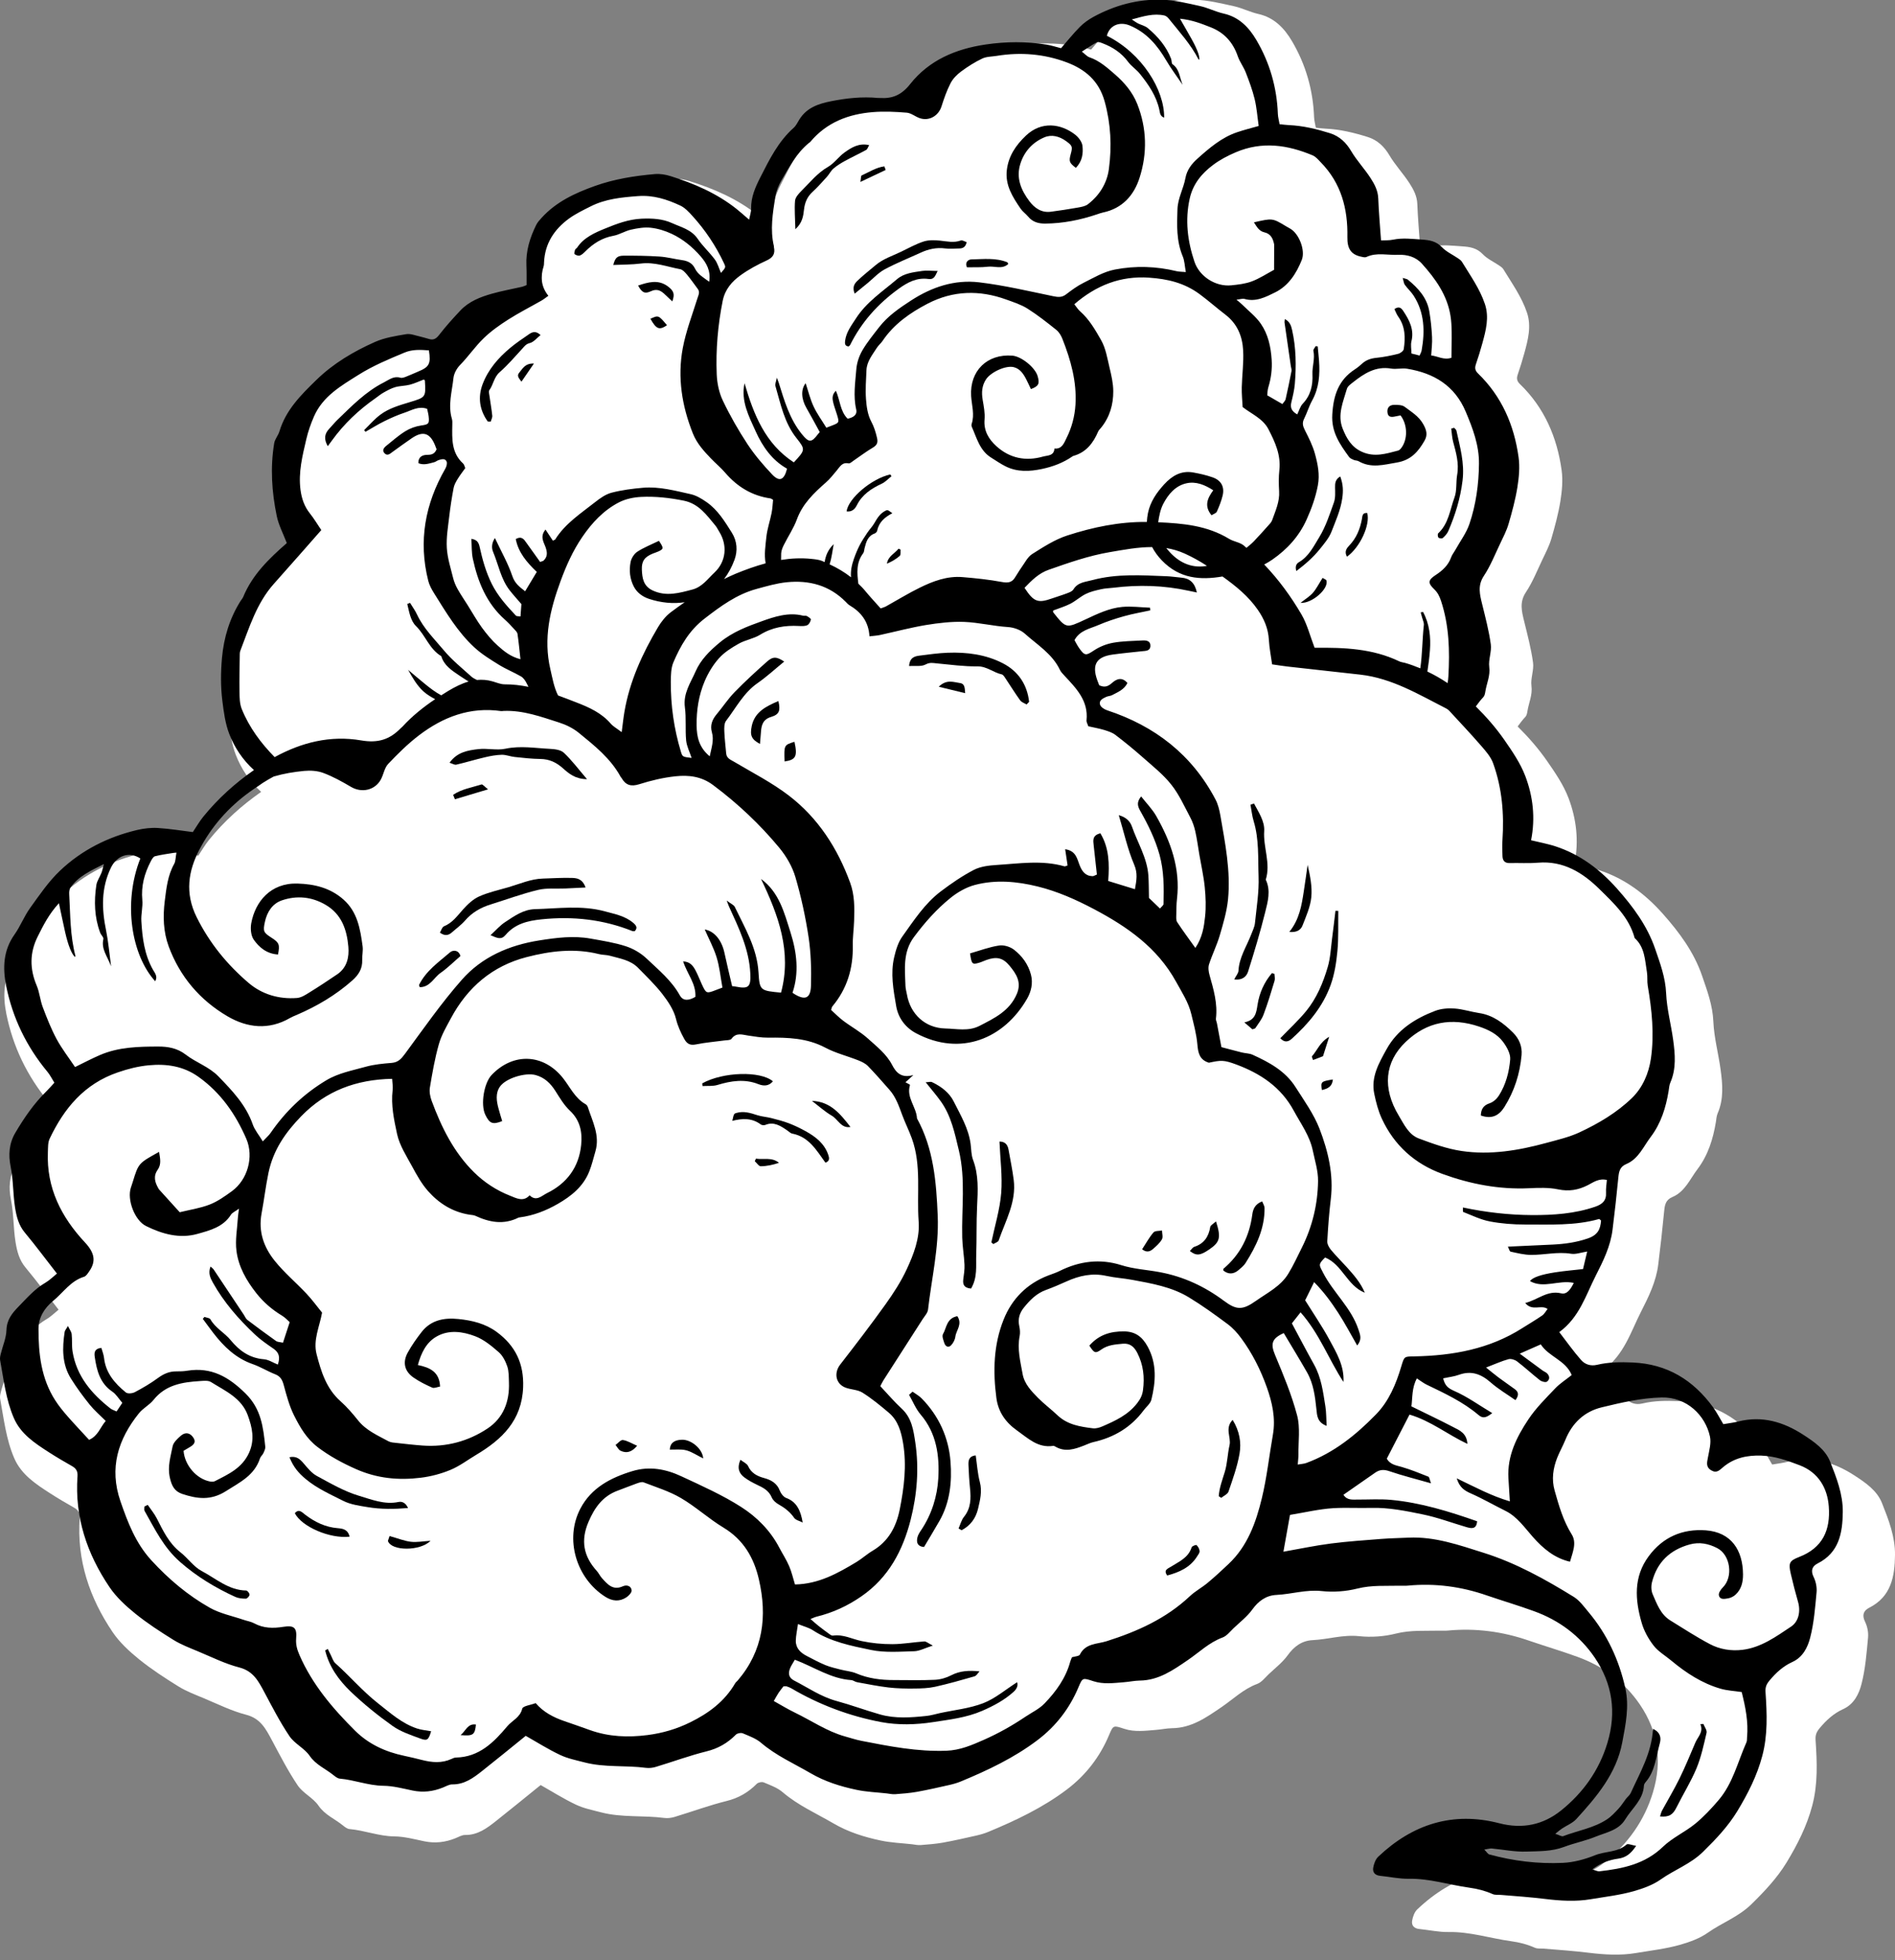 <?xml version="1.0" encoding="utf-8"?>
<!-- Generator: Adobe Illustrator 16.0.0, SVG Export Plug-In . SVG Version: 6.00 Build 0)  -->
<!DOCTYPE svg PUBLIC "-//W3C//DTD SVG 1.1//EN" "http://www.w3.org/Graphics/SVG/1.1/DTD/svg11.dtd">
<svg version="1.1" id="Calque_1" xmlns="http://www.w3.org/2000/svg" xmlns:xlink="http://www.w3.org/1999/xlink" x="0px" y="0px"
	 width="405.74px" height="419.53px" viewBox="0 0 405.74 419.53" enable-background="new 0 0 405.74 419.53" xml:space="preserve">
<rect x="0" y="0" width="405.74" height="419.53" fill="#808080" stroke="none"/>
<g>
	<path fill-rule="evenodd" clip-rule="evenodd" fill="#FFFFFF" d="M402.951,321.722c-1.061-2.674-3.53-4.372-5.908-5.909
		c-4.356-2.824-9.06-4.245-14.305-2.924c-1.054,0.271-2.146,0.393-3.3,0.593c-0.776-1.281-1.423-2.584-2.269-3.74
		c-4.385-5.99-10.093-9.507-17.702-9.835c-2.663-0.116-5.264-0.102-7.844,0.514c-1.416,0.333-2.659-0.102-3.502-1.062
		c-1.674-1.899-3.134-3.974-4.806-6.139c4.435-3.251,5.815-8.066,8.019-12.394c1.665-3.267,3.27-6.516,3.719-10.192
		c0.472-3.78,0.894-7.562,1.26-11.358c0.131-1.331,0.294-2.438,1.767-3.054c2.69-1.133,3.746-3.824,5.374-5.968
		c2.26-2.98,3.33-6.438,3.933-10.073c0.105-0.633,0.136-1.303,0.383-1.876c1.335-3.065,1.06-6.245,0.623-9.404
		c-0.468-3.427-1.398-6.822-1.547-10.25c-0.153-3.486-1.313-6.574-2.405-9.766c-1.759-5.121-4.884-9.316-8.413-13.291
		c-3.752-4.22-8.128-7.525-13.554-9.302c-0.852-0.285-1.729-0.484-2.604-0.7c-0.861-0.215-1.731-0.401-2.758-0.637
		c0.981-4.968,0.412-9.681-1.27-14.117c-1.084-2.854-2.885-5.479-4.644-8.01c-1.845-2.641-3.952-5.052-6.254-7.325
		c0.524-0.721,1.063-1.429,1.679-2.085c0.267-0.288,0.354-0.803,0.423-1.229c0.285-1.783,1.108-3.423,0.854-5.377
		c-0.213-1.618,0.562-3.367,0.341-4.984c-0.407-2.967-1.18-5.894-1.896-8.813c-0.521-2.14-1.058-4.098,0.369-6.25
		c1.451-2.184,2.432-4.684,3.571-7.067c0.685-1.438,1.43-2.874,1.875-4.391c0.773-2.648,1.497-5.328,1.938-8.044
		c0.344-2.159,0.561-4.435,0.267-6.582c-0.978-7.086-3.702-13.423-8.942-18.482c-0.618-0.596-0.746-1.18-0.474-1.979
		c0.519-1.528,1.006-3.073,1.429-4.628c0.782-2.848,1.552-5.736,0.565-8.67c-1.134-3.381-3.217-6.273-5.055-9.29
		c-0.186-0.299-0.513-0.533-0.816-0.74c-1.207-0.83-2.618-1.455-3.606-2.492c-1.265-1.326-2.754-1.559-4.378-1.665
		c-2.121-0.139-4.23-0.417-6.36,0.021c-0.899,0.188-1.851,0.126-2.653,0.169c-0.226-3.24-0.5-6.229-0.61-9.222
		c-0.061-1.718-0.78-3.09-1.673-4.473c-1.337-2.076-3.052-3.864-4.321-6.016c-1.032-1.747-2.484-3.216-4.628-3.889
		c-2.967-0.929-5.951-1.65-9.062-1.787c-0.644-0.03-1.285-0.118-2.044-0.194c-0.141-0.83-0.35-1.541-0.376-2.257
		c-0.219-5.831-1.79-11.291-4.743-16.293c-1.633-2.764-3.794-5.032-7.178-5.797c-1.788-0.404-3.466-1.275-5.253-1.669
		c-2.771-0.607-5.587-1.311-8.398-1.387c-5.32-0.146-10.373,1.233-15.059,3.79c-1.075,0.59-2.126,1.338-2.985,2.211
		c-1.475,1.495-2.792,3.149-4.124,4.673c-1.106-0.278-2.161-0.628-3.245-0.8c-4.446-0.702-8.883-0.677-13.355-0.015
		c-6.592,0.972-12.446,3.444-16.609,8.697c-1.889,2.393-3.882,3.257-6.661,3.075c-0.145-0.01-0.294,0.009-0.439-0.004
		c-3.477-0.335-6.895,0.04-10.309,0.714c-2.812,0.559-5.397,1.425-7.008,4.038c-0.384,0.624-0.711,1.336-1.236,1.808
		c-3.392,3.008-5.341,6.963-7.342,10.898c-1.117,2.188-2.085,4.38-2.033,6.91c0.015,0.632-0.222,1.271-0.441,2.419
		c-1.134-0.969-1.929-1.694-2.771-2.361c-4.321-3.429-9.287-5.579-14.497-7.215c-1.104-0.348-2.341-0.563-3.483-0.461
		c-4.479,0.39-8.908,1.087-13.179,2.609c-4.391,1.562-8.552,3.49-11.762,7.022c-0.443,0.482-0.906,0.99-1.193,1.57
		c-1.381,2.808-2.302,5.734-2.15,8.923c0.067,1.446,0.029,2.898,0.04,4.311c-0.437,0.168-0.702,0.303-0.98,0.369
		c-2.222,0.508-4.469,0.91-6.657,1.528c-2.56,0.723-5.053,1.692-6.933,3.685c-1.61,1.709-3.193,3.457-4.627,5.312
		c-0.63,0.816-1.189,1.263-2.188,1.001c-0.712-0.187-1.408-0.427-2.125-0.583c-1.001-0.215-2.063-0.666-3.014-0.504
		c-2.318,0.39-4.728,0.765-6.853,1.707c-4.713,2.098-9.129,4.687-12.908,8.362c-3.417,3.323-6.719,6.609-8.137,11.331
		c-0.27,0.902-1.001,1.693-1.151,2.599c-0.891,5.373-0.537,10.745,0.563,16.035c0.404,1.966,1.395,3.812,2.189,5.892
		c0.052-0.114,0.023,0.057-0.074,0.143c-3.851,3.371-7.496,6.896-9.498,11.756c-0.137,0.335-0.405,0.613-0.603,0.929
		c-2.39,3.815-3.651,7.949-4.072,12.462c-0.291,3.188-0.31,6.334,0.076,9.471c0.308,2.473,0.641,5.025,1.53,7.323
		c1.167,3.011,2.951,5.685,5.428,7.934c-4.184,2.918-7.913,6.28-11.127,10.234c-0.86,1.052-1.539,2.247-2.327,3.417
		c-2.491-0.303-5.065-0.739-7.66-0.896c-1.516-0.099-3.097,0.086-4.579,0.43c-6.43,1.518-12.217,4.425-16.999,8.958
		c-2.525,2.393-4.536,5.364-6.587,8.214c-1.324,1.84-2.148,4.029-3.459,5.875c-2.479,3.499-2.596,7.375-1.817,11.27
		c1.415,7.049,4.479,13.372,9.094,18.925c0.567,0.68,0.961,1.502,1.522,2.392c-0.645,0.691-1.155,1.303-1.725,1.862
		c-2.753,2.697-4.903,5.823-6.863,9.14c-1.421,2.388-1.547,4.942-1.052,7.405c0.613,3.026,0.51,6.085,0.988,9.105
		c0.325,2.017,0.792,3.868,2.163,5.502c2.369,2.85,4.582,5.826,7.054,8.999c-0.772,0.625-1.599,1.463-2.581,2.035
		c-2.323,1.355-4.042,3.358-5.877,5.238c-1.404,1.434-2.587,2.884-2.658,5.15c-0.051,1.772-0.835,3.514-1.259,5.276
		c-0.111,0.44-0.215,0.925-0.137,1.356c0.794,4.288,1.269,8.678,3.019,12.732c1.517,3.515,4.609,5.537,7.679,7.515
		c1.682,1.081,3.409,2.099,5.143,3.08c0.911,0.512,1.278,1.155,1.202,2.211c-0.643,8.993,2.079,17.08,7.039,24.414
		c1.499,2.221,3.577,4.131,5.685,5.839c2.65,2.14,5.532,4.009,8.432,5.807c1.661,1.026,3.537,1.733,5.352,2.492
		c3.021,1.258,5.987,2.75,9.129,3.558c3.093,0.804,4.216,3.05,5.509,5.453c1.751,3.281,3.461,6.608,5.535,9.684
		c1.134,1.67,3.291,2.641,4.431,4.308c1.378,2.007,3.495,2.835,5.228,4.24c0.416,0.331,0.921,0.744,1.409,0.781
		c3.235,0.285,6.286,1.533,9.582,1.574c2.159,0.019,4.326,0.606,6.453,1.047c2.314,0.479,4.511,0.214,6.667-0.657
		c0.68-0.269,1.382-0.705,2.065-0.694c2.688,0.034,4.652-1.435,6.592-2.968c3.126-2.466,6.201-4.99,9.58-7.719
		c2.351,1.325,4.868,2.922,7.549,4.194c1.686,0.808,3.598,1.18,5.43,1.66c4.426,1.149,9.009,0.598,13.491,1.189
		c0.712,0.089,1.484,0,2.165-0.205c3.728-1.122,7.392-2.481,11.157-3.418c2.581-0.631,4.654-1.837,6.481-3.681
		c0.306-0.314,1.103-0.471,1.507-0.299c1.4,0.589,2.918,1.133,4.039,2.092c3.299,2.82,7.215,4.545,10.898,6.691
		c3.164,1.846,6.583,2.911,10.092,3.651c2.188,0.47,4.465,0.547,6.698,0.798c0.605,0.068,1.226,0.221,1.823,0.176
		c1.603-0.122,3.216-0.245,4.802-0.523c2.392-0.432,4.762-0.973,7.133-1.509c0.876-0.2,1.743-0.445,2.569-0.788
		c5.926-2.456,11.72-5.202,16.854-9.09c4.022-3.045,7.048-6.946,9.013-11.635c0.905-2.154,0.928-2.102,3.277-1.333
		c2.198,0.72,4.464,0.408,6.701,0.23c1.172-0.084,2.333-0.348,3.501-0.367c4.164-0.041,7.342-2.291,10.574-4.494
		c2.52-1.714,4.718-3.897,7.67-4.986c0.954-0.355,1.681-1.338,2.462-2.077c1.385-1.317,2.938-2.505,4.046-4.027
		c1.376-1.926,3.078-3.158,5.358-3.266c3.326-0.167,6.537-1.221,9.964-0.848c2.58,0.277,5.341,0.078,7.859-0.555
		c3.161-0.796,6.28-0.542,9.424-0.626c0.548-0.008,1.101,0.039,1.638-0.015c5.986-0.574,11.797,0.19,17.471,2.165
		c3.436,1.177,6.924,2.207,10.337,3.449c5.522,1.998,10.092,5.381,13.394,10.237c3.898,5.751,4.814,12.032,2.784,18.764
		c-1.828,6.07-5.375,11.004-10.202,14.877c-3.914,3.138-8.461,4.146-13.61,2.81c-10.209-2.648-19.094,0.2-26.66,7.377
		c-0.591,0.567-0.939,1.547-1.089,2.393c-0.179,1.028,0.386,1.698,1.541,1.807c2.087,0.203,4.176,0.683,6.254,0.644
		c4.583-0.085,8.899,1.34,13.345,1.958c1.842,0.254,3.481,0.674,5.138,1.407c0.548,0.247,1.246,0.138,1.884,0.192
		c3.227,0.264,6.455,0.489,9.683,0.886c3.311,0.406,6.781,0.616,10.037,0.059c3.175-0.534,6.417-0.896,9.519-1.78
		c2.062-0.594,4.198-1.366,5.921-2.585c3.023-2.135,6.543-3.373,9.298-6.071c2.826-2.769,5.505-5.601,7.55-8.954
		c2.309-3.812,4.326-7.76,5.487-12.14c1.237-4.641,1.035-9.311,0.723-13.99c-0.076-1.109,0.144-1.743,0.867-2.613
		c1.433-1.729,3.016-3.169,5.046-4.09c2.323-1.056,3.37-3.239,3.914-5.349c0.838-3.233,1.095-6.629,1.405-9.967
		c0.104-1.112-0.15-2.384-0.645-3.388c-0.701-1.421-0.315-2.37,0.873-2.977c4.74-2.394,5.494-6.712,5.545-11.339
		C405.78,328.893,404.356,325.26,402.951,321.722z"/>
	<g>
		<path fill-rule="evenodd" clip-rule="evenodd" d="M278.099,120.346c-0.503,0.293-0.856,0.872-0.536,1.884
			c1.967-1.492,3.658-2.98,5.068-4.747c0.927-1.16,1.943-2.348,2.463-3.698c0.892-2.304,1.921-4.555,2.294-7.089
			c0.244-1.623,0.201-3.013-0.426-4.714c-1.069,0.631-1.129,1.451-1.11,2.404c0.023,1.055,0.098,2.197-0.247,3.161
			c-0.907,2.546-1.752,5.184-3.154,7.461C281.271,116.928,280.228,119.112,278.099,120.346z"/>
		<path fill-rule="evenodd" clip-rule="evenodd" d="M308.924,115.152c0.463-0.412,0.924-0.908,1.166-1.466
			c1.496-3.464,2.588-6.965,3.057-10.812c0.464-3.819-0.547-7.187-1.313-10.708c-0.054-0.224-0.326-0.4-0.499-0.599
			c-0.203,0.06-0.406,0.12-0.61,0.177c0.127,0.935,0.162,1.89,0.401,2.796c0.619,2.327,1.309,4.614,0.867,7.092
			c-0.283,1.603-0.024,3.366-0.573,4.848c-0.965,2.624-1.249,5.6-3.481,7.67c-0.157,0.145-0.115,0.754,0.056,0.924
			C308.171,115.251,308.754,115.306,308.924,115.152z"/>
		<path fill-rule="evenodd" clip-rule="evenodd" d="M181.259,109.459c1.095,0.152,1.761-0.432,2.207-1.328
			c1.146-2.286,3.12-3.569,5.357-4.613c0.764-0.359,1.375-1.049,2.058-1.586c-0.091-0.127-0.183-0.254-0.276-0.379
			C186.6,102.46,181.643,106.655,181.259,109.459z"/>
		<path fill-rule="evenodd" clip-rule="evenodd" d="M292.745,109.816c-1.089-0.133-1.029,0.683-1.159,1.373
			c-0.398,2.071-1.161,3.958-2.646,5.524c-0.584,0.613-1.17,1.316-0.541,2.45C291.205,117.161,293.407,112.352,292.745,109.816z"/>
		<path fill-rule="evenodd" clip-rule="evenodd" d="M283.18,123.7c-0.832,1.306-1.343,2.361-2.088,3.206
			c-0.691,0.783-1.635,1.344-2.639,2.138c2.492,0.19,6.259-3.173,5.501-4.901C283.797,124.055,283.5,123.882,283.18,123.7z"/>
		<path fill-rule="evenodd" clip-rule="evenodd" d="M189.897,120.651c1.017-0.43,1.954-0.963,2.747-1.662
			c0.254-0.228,0.133-0.881,0.185-1.341c-0.15-0.065-0.297-0.133-0.445-0.201C191.555,118.498,190.149,119.045,189.897,120.651z"/>
		<path fill-rule="evenodd" clip-rule="evenodd" d="M105.064,90.249c0.122-0.424,0.377-0.861,0.336-1.269
			c-0.146-1.418-0.404-2.822-0.601-4.232c-0.055-0.415-0.217-0.974-0.022-1.24c0.872-1.197,0.974-2.767,2.204-3.844
			c1.758-1.537,3.288-3.337,4.876-5.063c0.461-0.502,0.773-0.972,1.589-1.172c0.822-0.201,1.486-1.073,2.293-1.71
			c-1.045-1.002-1.823-0.634-2.54-0.138c-1.341,0.927-2.702,1.839-3.952,2.882c-2.554,2.122-4.719,4.623-5.904,7.749
			c-1.066,2.812-0.668,5.557,1.081,7.996C104.64,90.224,104.851,90.237,105.064,90.249z"/>
		<path fill-rule="evenodd" clip-rule="evenodd" d="M139.355,62.344c1.323-0.625,2.164-0.135,3.031,0.703
			c0.511,0.488,1.025,0.972,1.562,1.474c0.532-1.497,0.415-2.224-1.02-3.27c-2.017-1.466-4.147-0.861-6.303-0.125
			C137.412,62.59,138.036,62.967,139.355,62.344z"/>
		<path fill-rule="evenodd" clip-rule="evenodd" d="M139.262,68.232c1.271,2.247,1.896,2.488,3.549,1.385
			C140.987,67.444,140.987,67.444,139.262,68.232z"/>
		<path fill-rule="evenodd" clip-rule="evenodd" d="M111.154,79.798c-0.58,0.685,0.01,1.227,0.498,1.898
			c0.902-1.31,1.68-2.439,2.665-3.878C112.405,77.728,111.866,78.96,111.154,79.798z"/>
		<path fill-rule="evenodd" clip-rule="evenodd" d="M183.573,60.112c-0.581,0.564-1.16,1.3-0.578,2.741
			c1.033-0.842,1.896-1.54,2.753-2.243c1.213-0.998,2.302-2.219,3.657-2.95c2.506-1.349,5.17-2.404,7.762-3.595
			c1.657-0.761,3.356-1.127,5.204-0.887c0.98,0.126,1.994,0.01,2.99,0.006c0.797,0,1.385-0.281,1.61-1.357
			c-0.42-0.129-0.922-0.468-1.252-0.349c-1.499,0.542-2.943,0.188-4.434,0.031c-1.169-0.125-2.447-0.162-3.541,0.19
			c-1.671,0.539-3.236,1.433-4.835,2.195c-1.857,0.892-3.849,1.519-5.452,2.88C186.151,57.88,184.798,58.929,183.573,60.112z"/>
		<path fill-rule="evenodd" clip-rule="evenodd" d="M197.432,57.997c-1.884,0.291-3.846,0.461-5.396,1.784
			c-3.09,2.626-6.522,4.878-8.779,8.392c-0.966,1.504-2.07,2.917-2.312,4.768c-0.084,0.644-0.03,1.158,0.773,1.216
			c0.107-0.105,0.241-0.185,0.299-0.304c2.421-4.881,5.919-8.782,10.331-11.994c2.005-1.458,3.967-2.488,6.45-2.144
			c1.171,0.162,1.412-0.57,1.959-1.714C199.369,57.988,198.379,57.853,197.432,57.997z"/>
		<path fill-rule="evenodd" clip-rule="evenodd" d="M172.146,44.865c0.167-1.476,0.671-2.728,1.799-3.764
			c1.099-1.012,2.099-2.14,3.103-3.25c0.506-0.558,0.847-1.292,1.413-1.776c0.748-0.639,1.609-1.166,2.474-1.64
			c1.489-0.814,3.037-1.527,4.522-2.345c0.273-0.15,0.384-0.592,0.647-1.027c-2.233-0.5-3.809,0.529-5.278,1.572
			c-1.273,0.902-2.212,2.322-3.544,3.089c-2.303,1.324-3.886,3.355-5.708,5.153c-0.585,0.582-1.283,1.363-1.348,2.101
			c-0.157,1.859,0.019,3.747,0.071,6.086C171.805,47.686,171.989,46.266,172.146,44.865z"/>
		<path fill-rule="evenodd" clip-rule="evenodd" d="M207.034,57.214c1.536-0.033,3.024,0.055,4.484-0.127
			c1.431-0.176,3.061,0.631,4.357-0.574c-0.114-0.246-0.126-0.347-0.17-0.365c-2.511-1.015-5.151-0.67-7.739-0.62
			C207.263,55.543,206.542,56.209,207.034,57.214z"/>
		<path fill-rule="evenodd" clip-rule="evenodd" d="M184.219,38.941c2.049-0.97,3.731-1.763,5.412-2.559
			c-0.095-0.256-0.185-0.515-0.281-0.772c-1.757,0.229-3.268,1.23-4.862,1.945C184.327,37.627,184.361,38.146,184.219,38.941z"/>
		<path fill-rule="evenodd" clip-rule="evenodd" d="M391.848,312.855c-1.031-2.601-3.434-4.252-5.746-5.747
			c-4.236-2.746-8.81-4.128-13.91-2.843c-1.024,0.263-2.087,0.382-3.209,0.576c-0.755-1.246-1.384-2.513-2.206-3.637
			c-4.264-5.825-9.814-9.245-17.214-9.564c-2.59-0.113-5.119-0.099-7.628,0.5c-1.377,0.323-2.586-0.099-3.405-1.032
			c-1.628-1.848-3.048-3.864-4.674-5.97c4.312-3.161,5.655-7.845,7.798-12.053c1.619-3.176,3.18-6.336,3.616-9.911
			c0.459-3.676,0.869-7.354,1.226-11.045c0.127-1.295,0.285-2.372,1.718-2.97c2.616-1.102,3.643-3.719,5.226-5.804
			c2.197-2.898,3.238-6.26,3.824-9.796c0.103-0.615,0.132-1.267,0.372-1.824c1.299-2.98,1.03-6.073,0.606-9.145
			c-0.455-3.333-1.36-6.635-1.505-9.968c-0.148-3.391-1.277-6.394-2.339-9.497c-1.71-4.979-4.749-9.06-8.181-12.924
			c-3.649-4.104-7.904-7.318-13.181-9.046c-0.828-0.277-1.682-0.471-2.532-0.681c-0.838-0.209-1.685-0.39-2.683-0.619
			c0.955-4.831,0.401-9.415-1.234-13.728c-1.054-2.776-2.805-5.328-4.516-7.79c-1.794-2.568-3.843-4.913-6.081-7.123
			c0.51-0.701,1.034-1.39,1.632-2.027c0.26-0.28,0.344-0.781,0.411-1.195c0.277-1.734,1.078-3.329,0.83-5.229
			c-0.207-1.573,0.546-3.274,0.332-4.846c-0.396-2.886-1.147-5.731-1.844-8.57c-0.506-2.081-1.028-3.985,0.359-6.078
			c1.411-2.124,2.364-4.555,3.473-6.873c0.666-1.398,1.391-2.794,1.823-4.27c0.752-2.575,1.456-5.181,1.884-7.822
			c0.335-2.1,0.546-4.313,0.26-6.4c-0.951-6.892-3.601-13.053-8.696-17.973c-0.601-0.58-0.726-1.147-0.46-1.925
			c0.504-1.486,0.978-2.988,1.389-4.501c0.761-2.77,1.509-5.578,0.55-8.431c-1.103-3.288-3.128-6.101-4.915-9.034
			c-0.181-0.291-0.499-0.519-0.794-0.719c-1.174-0.808-2.546-1.415-3.507-2.423c-1.23-1.29-2.679-1.516-4.258-1.619
			c-2.062-0.135-4.113-0.406-6.185,0.021c-0.875,0.183-1.8,0.123-2.58,0.164c-0.22-3.151-0.486-6.057-0.594-8.968
			c-0.06-1.671-0.759-3.005-1.627-4.35c-1.3-2.019-2.968-3.757-4.202-5.85c-1.004-1.699-2.416-3.128-4.501-3.782
			c-2.885-0.903-5.787-1.604-8.812-1.738c-0.626-0.029-1.25-0.115-1.987-0.189c-0.137-0.807-0.34-1.499-0.366-2.195
			c-0.212-5.67-1.74-10.979-4.612-15.844c-1.588-2.688-3.689-4.893-6.979-5.637c-1.739-0.393-3.37-1.24-5.108-1.623
			c-2.695-0.59-5.433-1.275-8.167-1.349c-5.174-0.141-10.087,1.199-14.644,3.686c-1.046,0.574-2.067,1.301-2.903,2.15
			c-1.434,1.453-2.715,3.062-4.011,4.544c-1.075-0.271-2.102-0.611-3.155-0.778c-4.324-0.683-8.638-0.658-12.987-0.015
			c-6.41,0.945-12.104,3.35-16.151,8.458c-1.837,2.327-3.775,3.167-6.477,2.991c-0.141-0.01-0.287,0.008-0.428-0.004
			c-3.381-0.326-6.704,0.039-10.024,0.694c-2.735,0.543-5.248,1.386-6.815,3.926c-0.374,0.606-0.691,1.299-1.202,1.758
			c-3.298,2.925-5.193,6.771-7.139,10.598c-1.086,2.128-2.028,4.26-1.978,6.72c0.015,0.615-0.215,1.236-0.429,2.353
			c-1.103-0.942-1.876-1.647-2.694-2.295c-4.202-3.335-9.031-5.426-14.097-7.017c-1.074-0.338-2.277-0.548-3.388-0.449
			c-4.356,0.379-8.663,1.057-12.815,2.538c-4.27,1.519-8.316,3.394-11.438,6.828c-0.431,0.469-0.881,0.963-1.16,1.527
			c-1.343,2.73-2.239,5.576-2.091,8.677c0.065,1.406,0.028,2.818,0.039,4.192c-0.424,0.164-0.683,0.294-0.953,0.358
			c-2.16,0.494-4.345,0.885-6.473,1.486c-2.489,0.703-4.914,1.646-6.742,3.583c-1.565,1.662-3.105,3.362-4.5,5.165
			c-0.613,0.794-1.156,1.229-2.127,0.974c-0.693-0.182-1.369-0.416-2.066-0.567c-0.974-0.209-2.006-0.648-2.931-0.49
			c-2.254,0.379-4.598,0.744-6.664,1.66c-4.583,2.04-8.877,4.557-12.553,8.131c-3.323,3.231-6.534,6.427-7.913,11.018
			c-0.263,0.877-0.974,1.646-1.12,2.528c-0.867,5.225-0.522,10.448,0.548,15.593c0.394,1.912,1.356,3.707,2.129,5.729
			c0.051-0.111,0.022,0.055-0.072,0.139c-3.745,3.278-7.289,6.706-9.236,11.432c-0.133,0.326-0.394,0.596-0.586,0.904
			c-2.324,3.71-3.551,7.73-3.96,12.119c-0.283,3.1-0.302,6.16,0.074,9.21c0.299,2.404,0.623,4.887,1.488,7.121
			c1.134,2.928,2.87,5.528,5.278,7.715c-4.069,2.837-7.695,6.107-10.821,9.952c-0.836,1.023-1.497,2.186-2.263,3.323
			c-2.422-0.295-4.926-0.719-7.449-0.871c-1.474-0.096-3.012,0.084-4.452,0.418c-6.252,1.476-11.881,4.303-16.53,8.711
			c-2.456,2.327-4.411,5.217-6.406,7.988c-1.288,1.79-2.089,3.917-3.364,5.713c-2.41,3.403-2.525,7.172-1.767,10.959
			c1.376,6.854,4.356,13.004,8.843,18.403c0.551,0.661,0.935,1.461,1.48,2.326c-0.627,0.672-1.123,1.267-1.677,1.811
			c-2.677,2.623-4.768,5.663-6.674,8.888c-1.382,2.322-1.504,4.807-1.023,7.201c0.597,2.943,0.496,5.918,0.961,8.854
			c0.315,1.962,0.771,3.762,2.103,5.351c2.304,2.771,4.456,5.666,6.859,8.751c-0.751,0.608-1.554,1.423-2.509,1.979
			c-2.259,1.318-3.93,3.266-5.715,5.094c-1.365,1.395-2.516,2.805-2.585,5.009c-0.049,1.724-0.812,3.417-1.224,5.131
			c-0.108,0.428-0.209,0.899-0.133,1.319c0.773,4.17,1.234,8.438,2.936,12.381c1.475,3.418,4.482,5.385,7.467,7.308
			c1.636,1.052,3.314,2.041,5.001,2.995c0.885,0.498,1.242,1.124,1.168,2.15c-0.625,8.745,2.021,16.609,6.845,23.741
			c1.457,2.16,3.478,4.018,5.528,5.678c2.577,2.081,5.379,3.898,8.2,5.647c1.615,0.998,3.439,1.686,5.204,2.423
			c2.938,1.224,5.822,2.675,8.877,3.46c3.007,0.781,4.1,2.966,5.357,5.303c1.703,3.19,3.366,6.427,5.383,9.417
			c1.103,1.624,3.2,2.567,4.309,4.188c1.34,1.952,3.398,2.757,5.083,4.124c0.404,0.321,0.896,0.724,1.37,0.76
			c3.146,0.277,6.112,1.49,9.318,1.53c2.1,0.019,4.207,0.59,6.275,1.019c2.25,0.466,4.387,0.208,6.484-0.64
			c0.662-0.261,1.344-0.686,2.008-0.675c2.614,0.033,4.524-1.396,6.41-2.886c3.04-2.398,6.031-4.854,9.316-7.507
			c2.286,1.289,4.733,2.842,7.341,4.079c1.64,0.785,3.499,1.147,5.28,1.614c4.305,1.118,8.761,0.581,13.12,1.157
			c0.692,0.086,1.443,0,2.105-0.2c3.625-1.091,7.188-2.413,10.849-3.323c2.51-0.613,4.526-1.786,6.303-3.579
			c0.297-0.306,1.072-0.458,1.465-0.291c1.362,0.572,2.838,1.102,3.928,2.034c3.208,2.742,7.017,4.42,10.598,6.507
			c3.077,1.795,6.401,2.831,9.813,3.551c2.128,0.457,4.342,0.532,6.513,0.776c0.588,0.066,1.192,0.214,1.773,0.171
			c1.559-0.119,3.128-0.238,4.67-0.509c2.326-0.42,4.63-0.946,6.937-1.468c0.852-0.194,1.695-0.433,2.499-0.767
			c5.763-2.388,11.396-5.059,16.389-8.839c3.912-2.961,6.854-6.755,8.765-11.314c0.881-2.095,0.902-2.044,3.188-1.296
			c2.138,0.699,4.341,0.396,6.517,0.224c1.14-0.081,2.269-0.338,3.404-0.356c4.049-0.04,7.14-2.229,10.282-4.371
			c2.45-1.666,4.588-3.79,7.459-4.849c0.928-0.346,1.635-1.301,2.395-2.02c1.346-1.281,2.857-2.437,3.934-3.917
			c1.339-1.872,2.994-3.071,5.211-3.176c3.234-0.162,6.357-1.187,9.689-0.824c2.509,0.271,5.193,0.076,7.643-0.539
			c3.074-0.774,6.107-0.527,9.164-0.608c0.533-0.008,1.07,0.038,1.593-0.015c5.821-0.559,11.472,0.186,16.989,2.105
			c3.341,1.145,6.733,2.146,10.053,3.354c5.37,1.942,9.813,5.232,13.024,9.955c3.791,5.593,4.682,11.7,2.707,18.246
			c-1.777,5.903-5.227,10.701-9.921,14.468c-3.807,3.051-8.228,4.031-13.235,2.731c-9.928-2.575-18.567,0.195-25.926,7.174
			c-0.574,0.552-0.913,1.505-1.059,2.327c-0.174,1,0.375,1.651,1.499,1.757c2.029,0.197,4.061,0.663,6.081,0.626
			c4.457-0.083,8.654,1.303,12.978,1.903c1.791,0.247,3.385,0.655,4.996,1.369c0.532,0.24,1.211,0.134,1.831,0.187
			c3.138,0.257,6.277,0.476,9.416,0.861c3.22,0.396,6.595,0.6,9.761,0.058c3.087-0.52,6.24-0.872,9.256-1.731
			c2.005-0.577,4.083-1.329,5.758-2.514c2.94-2.076,6.363-3.28,9.042-5.904c2.748-2.692,5.354-5.446,7.342-8.707
			c2.245-3.708,4.207-7.546,5.336-11.806c1.203-4.513,1.007-9.054,0.703-13.604c-0.074-1.079,0.14-1.695,0.843-2.541
			c1.394-1.682,2.933-3.082,4.907-3.978c2.259-1.026,3.277-3.15,3.807-5.201c0.814-3.145,1.064-6.446,1.366-9.692
			c0.102-1.081-0.146-2.318-0.627-3.294c-0.682-1.382-0.307-2.305,0.849-2.895c4.61-2.328,5.343-6.527,5.393-11.026
			C394.599,319.828,393.214,316.296,391.848,312.855z M281.052,33.255c0.684,0.287,1.225,0.964,1.768,1.519
			c4.342,4.442,5.784,9.913,5.668,15.954c-0.052,2.503,0.795,3.72,2.81,4.186c0.417,0.096,0.936,0.25,1.271,0.092
			c2.21-1.031,4.536-0.353,6.797-0.461c1.872-0.088,3.756,0.42,5.088,1.904c2.905,3.232,5.403,6.717,6.112,11.152
			c0.181,1.126,0.233,2.282,0.252,3.421c0.027,1.843-0.032,3.688-0.053,5.559c-1.63,0.546-2.887-0.335-4.331-0.502
			c0.078-1.396,0.253-2.67,0.185-3.934c-0.099-1.855-0.277-3.716-0.598-5.547c-0.505-2.903-2.399-4.94-4.584-6.738
			c-0.195-0.157-0.507-0.178-1.104-0.373c0.197,0.666,0.22,1.148,0.453,1.474c0.582,0.807,1.348,1.488,1.888,2.32
			c2.346,3.643,2.438,7.642,1.711,11.744c-0.06,0.334-0.256,0.643-0.438,1.082c-0.609-0.154-1.133-0.289-1.739-0.443
			c-0.014-0.933-0.199-1.82-0.004-2.613c0.614-2.493-0.428-4.481-1.71-6.426c-0.402-0.611-0.884-1.206-1.938-0.463
			c0.261,0.517,0.461,1.111,0.813,1.601c1.531,2.138,1.561,4.536,1.184,6.969c-0.06,0.4-0.732,0.89-1.202,1.006
			c-1.519,0.375-3.064,0.693-4.618,0.849c-1.199,0.119-2.225,0.449-3.111,1.263c-0.476,0.437-0.978,0.853-1.516,1.201
			c-3.513,2.278-4.602,5.549-4.85,9.649c-0.233,3.816,1.628,6.397,3.596,9.12c0.22,0.301,0.652,0.47,1.016,0.631
			c0.319,0.135,0.726,0.098,1.02,0.271c2.7,1.56,5.366,0.756,8.2,0.281c3.029-0.513,4.572-2.326,5.915-4.667
			c0.714-1.24,0.439-2.283-0.282-3.559c-0.966-1.719-2.538-2.611-3.963-3.697c-0.552-0.418-1.504-0.425-2.269-0.418
			c-1.077,0.017-1.56,0.699-1.404,1.707c0.13,0.818,0.623,1.025,1.767,0.752c0.343-0.082,0.696-0.139,1.018-0.201
			c1.526,1.989,1.58,5.133,0.129,7.013c-0.166,0.217-0.409,0.448-0.661,0.517c-2.546,0.662-5.023,1.475-7.719,0.268
			c-2.271-1.012-3.294-2.877-4.129-4.94c-1.199-2.974,0.097-5.764,0.896-8.548c0.158-0.548,0.803-1.001,1.303-1.396
			c2.386-1.886,4.857-3.499,8.161-2.939c1.116,0.188,2.311-0.148,3.427,0.032c5.712,0.943,10.182,3.579,12.551,9.2
			c1.509,3.585,2.873,7.151,2.836,11.13c-0.042,4.412-0.641,8.743-2.045,12.898c-0.658,1.935-1.952,3.657-2.963,5.471
			c-0.312,0.564-0.744,1.083-0.956,1.679c-0.62,1.718-1.85,2.834-3.33,3.796c-1.606,1.042-1.692,1.697-0.317,2.999
			c0.772,0.731,1.167,1.551,1.489,2.525c1.741,5.272,1.888,10.698,1.571,16.155c-0.028,0.49-0.086,0.97-0.164,1.443
			c-1.384-0.933-2.823-1.765-4.329-2.476c0.238-1.515,0.427-3.034,0.542-4.555c0.211-2.814-0.091-5.649-1.471-8.204
			c-0.171,0.035-0.34,0.066-0.508,0.096c0.106,0.381,0.219,0.757,0.317,1.14c0.135,0.527,0.418,1.072,0.36,1.578
			c-0.341,3.079-0.316,6.181-0.756,9.255c-1.052-0.43-2.12-0.834-3.238-1.155c-0.43-0.12-0.893-0.159-1.284-0.347
			c-5.7-2.738-11.799-2.965-17.954-2.894c-0.153,0.004-0.315-0.125-0.181-0.067c-0.961-2.499-1.556-4.946-2.771-7.042
			c-2.264-3.882-4.907-7.49-7.994-10.718c0.592-0.328,1.185-0.658,1.733-1.042c3.174-2.21,5.713-4.951,7.351-8.597
			c1.062-2.37,1.908-4.713,2.395-7.263c0.453-2.361-0.013-4.583-0.607-6.764c-0.482-1.775-1.343-3.46-2.177-5.112
			c-0.418-0.834-0.61-1.507-0.163-2.395c0.641-1.279,1.041-2.681,1.729-3.929c1.488-2.694,1.691-5.572,1.472-8.538
			c-0.076-1.016-0.188-2.029-0.28-3.05c-0.146-0.017-0.289-0.037-0.433-0.055c-0.172,0.336-0.556,0.715-0.492,0.995
			c0.381,1.705-0.281,3.347-0.201,5.032c0.108,2.343-0.366,4.501-2.079,6.301c-0.547,0.572-0.767,1.462-1.177,2.288
			c-1.163-0.654-1.549-1.402-1.272-2.556c0.32-1.313,0.643-2.644,0.757-3.982c0.319-3.86,0.271-7.712-0.584-11.516
			c-0.209-0.927-0.481-1.806-1.559-2.352c-0.026,0.318-0.09,0.564-0.055,0.798c0.438,3.091,0.895,6.182,1.34,9.271
			c0.055,0.353,0.203,0.728,0.143,1.062c-0.391,2.021-0.809,4.034-1.265,6.039c-0.07,0.318-0.378,0.574-0.688,1.019
			c-1.026-0.595-1.999-1.154-3.239-1.868c0.044-0.367,0.032-1.082,0.232-1.729c0.59-1.929,0.842-3.854,0.711-5.89
			c-0.178-2.776-0.76-5.446-2.323-7.708c-1.069-1.555-2.651-2.761-4.014-4.116c-0.285-0.281-0.607-0.527-1.195-1.033
			c0.817-0.084,1.319-0.272,1.731-0.154c2.441,0.693,4.544-0.416,6.548-1.404c2.866-1.418,4.539-4.044,5.701-6.945
			c0.814-2.034-0.575-5.618-2.478-6.697c-0.313-0.178-0.632-0.35-0.935-0.537c-2.868-1.724-2.87-1.726-6.833-0.811
			c0.604,0.924,1.088,1.871,2.232,2.134c1.338,0.303,1.819,1.281,2.075,2.469c0.012,0.072,0.033,0.142,0.033,0.211
			c-0.004,1.781-0.018,3.563-0.026,5.344c-1.575,0.84-3.082,1.847-4.737,2.47c-1.388,0.525-2.932,0.699-4.426,0.851
			c-3.353,0.338-6.816-1.876-7.888-5.061c-1.483-4.412-2.044-8.915-1.007-13.531c0.695-3.102,2.562-5.366,5.046-7.213
			c1.493-1.107,3.097-1.943,4.819-2.677C270.23,30.197,275.664,31,281.052,33.255z M266.29,116.749
			c-0.859-0.69-2.15-0.814-3.115-1.403c-4.711-2.868-9.883-3.319-15.191-3.557c0.192-1.363,0.47-2.747,1.077-3.926
			c1.057-2.035,2.598-3.9,4.996-4.421c2.027-0.439,3.891,0.33,5.715,1.502c-1.287,1.745-1.972,3.395-0.373,5.346
			c0.41-0.267,0.976-0.424,1.136-0.769c0.503-1.109,0.955-2.257,1.242-3.438c0.449-1.859-0.307-3.271-2.145-3.909
			c-1.342-0.47-2.755-0.795-4.165-1.042c-2.595-0.461-4.561,0.736-6.237,2.579c-1.613,1.763-2.938,3.7-3.437,6.088
			c-0.137,0.66-0.204,1.295-0.241,1.921c-5.889-0.058-11.528,1.121-17.048,2.905c-2.661,0.867-5.117,2.461-7.507,3.97
			c-0.979,0.629-1.576,1.88-2.296,2.876c-0.513,0.717-0.946,1.495-1.438,2.232c-0.682,1.037-1.54,1.09-2.761,0.867
			c-2.771-0.514-5.6-0.805-8.41-1.039c-3.286-0.275-6.299,0.856-9.169,2.267c-2.459,1.203-4.796,2.65-7.191,3.979
			c-0.302,0.166-0.646,0.258-1.171,0.461c-1.129-1.275-2.329-2.546-3.431-3.893c-0.418-0.515-0.888-0.956-1.35-1.406
			c-0.271-2.255-0.5-4.487,1.035-6.515c0.201-0.264,0.199-0.68,0.285-1.027c0.342-1.333,0.66-2.665,2.185-3.208
			c0.229-0.08,0.488-0.372,0.533-0.607c0.363-1.829,1.647-2.895,3.249-3.729c-1.032-0.74-1.036-0.748-1.496-0.519
			c-1.146,0.572-1.765,1.603-2.38,2.668c-0.413,0.716-1.014,1.32-1.476,2.011c-0.588,0.877-1.177,1.763-1.661,2.7
			c-0.486,0.947-0.889,1.943-1.242,2.947c-0.45,1.288-0.724,2.593-0.599,3.907c-1.408-1.099-2.947-2.011-4.587-2.77
			c0.009-0.037,0.012-0.074,0.023-0.109c0.436-1.348,0.581-2.795,0.849-4.2c-1.201,1.142-1.727,2.445-1.934,3.829
			c-0.18-0.076-0.35-0.166-0.529-0.24c-0.725-0.291-1.543-0.367-2.328-0.448c-2.216-0.226-4.367-0.113-6.473,0.226
			c0.005-0.464,0.004-0.929,0.022-1.393c0.024-0.619,0.294-1.262,0.579-1.833c0.909-1.826,2.083-3.546,2.78-5.444
			c1.228-3.361,3.656-5.659,6.224-7.918c0.855-0.752,1.572-1.668,2.307-2.548c0.677-0.804,1.15-1.827,2.538-1.531
			c0.312,0.065,0.748-0.367,1.102-0.606c1.356-0.918,2.662-1.919,4.07-2.75c0.897-0.523,1.165-1.064,0.925-2.087
			c-0.29-1.246-0.63-2.382-1.258-3.554c-0.746-1.394-0.988-3.143-1.107-4.762c-0.152-2.05,0.012-4.126,0.1-6.188
			c0.082-1.882,1.273-3.288,2.219-4.784c0.338-0.535,0.871-0.951,1.223-1.478c2.439-3.614,5.892-6.022,9.661-7.982
			c5.455-2.829,11.114-2.952,16.846-0.874c1.543,0.56,3.158,1.074,4.531,1.938c2.164,1.367,4.182,2.963,6.184,4.564
			c0.584,0.468,1.022,1.226,1.301,1.939c1.779,4.502,3.081,9.125,2.786,14.036c-0.149,2.521-0.804,4.96-1.936,7.211
			c-0.505,1.005-0.947,2.368-2.568,2.198c-0.082,1.613-1.515,1.457-2.462,1.726c-3.714,1.056-7.15,0.347-9.998-2.256
			c-1.595-1.46-2.713-3.255-2.505-5.68c0.122-1.398-0.171-2.847-0.407-4.251c-0.256-1.549-0.163-2.982,0.714-4.331
			c1.003-1.542,4.235-3.071,5.981-2.618c1.324,0.338,2.062,1.464,2.657,2.632c0.348,0.683,0.663,1.38,0.983,2.054
			c1.668-0.619,1.912-1.152,1.438-2.778c-0.541-1.858-3.483-4.232-5.422-4.382c-5.408-0.414-9.139,3.28-8.815,8.638
			c0.119,1.984,0.783,3.966,0.113,5.972c-0.063,0.19-0.049,0.455,0.033,0.637c1.067,2.386,1.688,5.065,4.135,6.582
			c1.036,0.642,2.043,1.349,3.132,1.888c2.487,1.234,5.137,1.095,7.749,0.543c2.32-0.488,4.543-1.316,6.521-2.688
			c0.057-0.042,0.122-0.082,0.19-0.102c2.729-0.756,4.262-2.728,5.317-5.206c0.134-0.314,0.417-0.57,0.642-0.845
			c1.852-2.284,2.619-4.971,2.6-7.826c-0.011-1.666-0.396-3.354-0.79-4.989c-0.481-2.013-0.815-4.173-1.813-5.924
			c-1.246-2.183-2.532-4.44-4.489-6.16c-0.464-0.405-0.797-0.959-1.25-1.521c4.713-4.066,9.917-6.108,16.017-5.688
			c3.909,0.269,7.52,1.09,10.824,3.535c1.897,1.404,3.647,2.957,5.509,4.38c2.575,1.973,3.634,4.641,3.801,7.639
			c0.146,2.623-0.233,5.276-0.297,7.916c-0.033,1.413,0.119,2.829,0.187,4.225c1.949,1.517,4.348,2.474,5.518,4.733
			c1.41,2.73,2.706,5.513,2.346,8.763c-0.166,1.488-0.14,3.012-0.05,4.514c0.14,2.245-0.786,4.206-1.503,6.226
			c-0.157,0.445-0.552,0.82-0.879,1.187c-1.002,1.121-2.005,2.25-3.05,3.335c-0.494,0.51-1.032,0.94-1.568,1.379
			C266.669,117.102,266.495,116.913,266.29,116.749z M258.41,121.111c-0.093,0.014-0.176,0.047-0.268,0.062
			c-3.271,0.481-5.981-0.925-8.086-3.451c-0.112-0.137-0.23-0.272-0.348-0.41c1.35,0.217,2.69,0.601,4.025,1.212
			C255.348,119.26,256.917,120.137,258.41,121.111z M158.563,58.921c1.728-1.248,3.645-2.283,5.592-3.169
			c1.377-0.625,1.848-1.451,1.554-2.85c-0.013-0.069,0.008-0.145-0.009-0.215c-0.848-3.559-0.241-7.088,0.31-10.598
			c0.197-1.22,0.699-2.456,1.329-3.532c1.658-2.833,3.212-5.768,5.811-7.918c0.111-0.094,0.25-0.158,0.34-0.265
			c3.491-4.178,8.166-5.957,13.403-6.375c2.409-0.194,4.856-0.078,7.268,0.123c0.938,0.081,1.802,0.836,2.742,1.163
			c2.017,0.701,4.032-0.472,4.68-2.499c0.541-1.697,1.129-3.405,1.947-4.979c0.498-0.967,1.357-1.837,2.245-2.495
			c1.422-1.056,2.945-2.021,4.538-2.779c0.918-0.437,2.061-0.404,3.104-0.575c5.116-0.838,10.189-0.412,14.988,1.396
			c3.859,1.457,6.867,3.874,8.111,8.355c1.341,4.833,1.554,9.614,0.911,14.456c-0.4,3.05-2.013,5.646-4.484,7.552
			c-0.586,0.451-1.464,0.592-2.232,0.729c-1.899,0.34-3.806,0.623-5.716,0.877c-2.018,0.271-3.51-0.82-4.594-2.258
			c-1.771-2.352-2.905-4.978-1.921-8.033c0.846-2.643,2.604-4.549,5.098-5.621c1.596-0.687,3.25-0.24,4.664,0.783
			c1.397,1.007,1.443,1.218,0.995,2.864c-0.403,1.478-0.274,1.83,1.118,2.868c1.391-1.417,1.596-3.102,1.412-4.709
			c-0.103-0.865-0.854-1.849-1.594-2.417c-2.982-2.297-7.144-2.972-10.527,0.246c-2.136,2.035-3.716,4.339-4.071,7.351
			c-0.388,3.247,1.248,5.775,2.943,8.263c0.437,0.64,1.124,1.105,1.625,1.708c0.955,1.15,2.165,1.501,3.627,1.492
			c3.842-0.028,7.539-0.769,11.158-1.996c0.404-0.138,0.812-0.288,1.229-0.375c4.148-0.87,6.637-3.666,7.84-7.445
			c1.677-5.255,1.557-10.585-0.498-15.783c-1.001-2.528-2.734-4.563-4.74-6.31c-1.663-1.441-3.327-2.95-5.504-3.69
			c-0.502-0.168-0.895-0.655-1.62-1.211c1.206-0.764,2.173-1.447,3.215-1.993c0.289-0.149,0.815,0.05,1.192,0.195
			c2.184,0.829,4.063,2.044,5.486,3.969c0.714,0.968,1.801,1.656,2.553,2.599c1.831,2.292,3.497,4.695,4.142,7.643
			c0.144,0.655,0.138,1.426,1.039,1.715c0.053-5.994-4.776-13.781-12.272-17.526c0.594-2.271,2.753-3.085,4.883-2.204
			c3.641,1.511,5.939,4.26,7.856,7.527c0.993,1.695,2.188,3.271,3.483,5.178c-0.684-1.713-0.677-3.374-2.153-4.396
			c-0.253-0.179-0.164-0.802-0.318-1.188c-1.042-2.658-2.835-4.771-4.998-6.563c-0.579-0.482-1.402-0.656-2.098-1
			c-0.347-0.174-0.658-0.42-1.313-0.844c2.542-0.693,4.692-1.358,6.986-0.845c0.366,0.083,0.729,0.423,0.979,0.736
			c2.235,2.785,4.662,5.43,6.313,8.646c0.022,0.043,0.118,0.053,0.181,0.076c0.089-0.74-0.442-2.226-1.569-4.262
			c-0.775-1.399-1.587-2.779-2.572-4.507c2.613,0.258,4.576,1.055,6.557,1.828c2.935,1.148,4.796,3.235,5.817,6.205
			c0.414,1.207,1.242,2.269,1.706,3.464c0.727,1.869,1.435,3.763,1.906,5.704c0.448,1.861,0.581,3.794,0.862,5.756
			c-1.624,0.465-3.143,0.842-4.614,1.34c-3.331,1.123-5.954,3.386-8.499,5.661c-1.186,1.06-2.239,2.341-2.58,4.192
			c-0.402,2.21-1.605,4.239-1.693,6.584c-0.128,3.45-0.246,6.862,1.134,10.156c0.39,0.941,0.412,2.038,0.656,3.337
			c-0.89-0.08-1.454-0.061-1.979-0.188c-4.383-1.051-8.766-1.203-13.214-0.348c-2.461,0.476-4.534,1.767-6.706,2.839
			c-1.336,0.66-2.565,1.572-3.761,2.485c-0.907,0.694-1.734,0.586-2.787,0.371c-5.252-1.084-10.5-2.331-15.811-2.962
			c-5.255-0.621-10.112,0.992-14.591,3.901c-2.523,1.64-4.959,3.306-6.812,5.69c-1.271,1.64-2.602,3.261-3.636,5.045
			c-0.685,1.188-1.154,2.636-1.261,4.005c-0.223,2.839-0.682,5.69-0.022,8.566c0.274,1.199-0.672,1.754-1.839,1.986
			c-1.613-1.608-1.584-3.907-2.51-5.981c-0.904,0.879-0.759,1.779-0.541,2.648c0.211,0.836,0.53,1.644,0.778,2.468
			c0.513,1.697,0.492,1.73-1.123,2.351c-0.329,0.125-0.653,0.248-1.157,0.441c-0.955-1.563-2.009-2.987-2.736-4.56
			c-0.732-1.565-1.138-3.283-1.695-4.964c-1.051,1.33-0.951,3.353,0.167,5.297c0.929,1.607,1.797,3.245,2.854,5.166
			c-0.053,0.062-0.256,0.271-0.429,0.5c-1.364,1.816-1.924,1.752-3.386-0.043c-2.651-3.261-3.769-7.185-4.984-11.079
			c-0.054-0.176-0.129-0.349-0.388-1.027c-0.174,0.915-0.421,1.388-0.312,1.759c1.133,3.882,1.893,7.888,4.536,11.203
			c1.958,2.449,1.835,2.548-0.586,5.171c-6.154-4.003-8.608-10.286-10.559-16.946c-0.811,3.81,0.918,7.054,2.387,10.302
			c1.481,3.286,3.529,6.205,6.717,7.99c-0.617,2.456-1.624,2.886-3.19,1.238c-1.913-2.017-3.743-4.166-5.273-6.479
			c-1.961-2.98-3.749-6.106-5.283-9.327c-0.814-1.693-1.231-3.71-1.31-5.6c-0.214-5.289,0.237-10.544,1.278-15.757
			C155.236,61.922,156.713,60.26,158.563,58.921z M99.155,99.212c-2.522-2.283-2.366-5.294-2.312-8.285
			c0.008-0.427,0.033-0.877-0.086-1.275c-0.874-2.946,0.024-5.836,0.333-8.729c0.105-0.981,0.708-2.077,1.415-2.798
			c1.785-1.82,3.22-3.95,5.036-5.707c1.574-1.534,3.419-2.831,5.281-4.02c2.293-1.459,4.732-2.697,7.096-4.046
			c0.482-0.272,0.914-0.633,1.495-1.037c-1.586-1.974-1.725-4.087-1.017-6.315c0.084-0.264,0.075-0.568,0.09-0.853
			c0.187-4.028,2.191-7.066,5.338-9.36c1.433-1.039,3.068-1.818,4.655-2.619c3.184-1.605,6.617-1.932,10.133-2.196
			c3.299-0.246,6.208,0.703,9.054,2.033c0.991,0.463,1.821,1.368,2.579,2.202c2.763,3.04,5.03,6.426,6.774,10.153
			c0.404,0.867,0.388,0.875-0.651,2.06c-0.449-1.015-0.715-2.064-1.312-2.872c-1.136-1.542-2.602-2.854-3.678-4.434
			c-1.363-2.001-3.602-2.499-5.529-3.378c-1.974-0.9-4.179-1.023-6.479-0.925c-2.838,0.123-5.394,1.123-7.816,2.107
			c-2.132,0.871-4.546,1.902-5.978,4.073c-0.115,0.174-0.373,0.277-0.437,0.458c-0.107,0.305-0.25,0.834-0.117,0.937
			c0.287,0.228,0.795,0.416,1.115,0.312c0.438-0.146,0.827-0.531,1.177-0.877c1.687-1.683,3.581-2.907,6-3.347
			c1.296-0.234,2.485-1.025,3.78-1.314c1.385-0.312,2.864-0.566,4.253-0.413c1.529,0.168,3.085,0.654,4.485,1.312
			c2.386,1.12,4.422,2.786,6.159,4.78c1.277,1.47,2.217,3.083,1.86,5.465c-1.277-0.935-2.435-1.566-3.051-2.833
			c-0.553-1.135-1.514-1.617-2.729-1.788c-1.62-0.223-3.219-0.662-4.841-0.769c-2.557-0.174-5.125-0.196-7.691-0.188
			c-1.403,0.008-1.831,0.479-2.231,1.989c1.972-0.092,3.953-0.062,5.899-0.306c2.946-0.371,5.648,0.693,8.442,1.215
			c0.541,0.103,1.053,0.691,1.448,1.165c0.814,0.976,1.54,2.027,2.301,3.048c0.515,0.687,0.157,1.301-0.062,1.999
			c-1.111,3.544-2.465,7.051-3.146,10.682c-1.17,6.255-0.188,12.389,2.174,18.291c0.847,2.117,2.352,3.759,3.893,5.364
			c0.992,1.029,2.105,1.95,3.034,3.034c2.579,2.997,5.736,4.914,9.678,5.478c0.13,0.019,0.243,0.13,0.557,0.303
			c-0.096,0.882-0.129,1.861-0.319,2.812c-0.34,1.726-0.943,3.417-1.121,5.153c-0.191,1.859-0.503,3.737-0.155,5.625
			c-2.166,0.583-4.294,1.353-6.405,2.216c-0.854,0.35-1.675,0.759-2.501,1.158c0.9-1.179,1.665-2.559,2.247-4.153
			c0.688-1.881,0.574-3.95-0.574-5.778c-1.521-2.417-3.013-4.876-5.408-6.545c-1.035-0.724-2.206-1.437-3.415-1.703
			c-3.339-0.736-6.691-1.663-10.157-1.374c-2.271,0.193-4.563,0.488-6.763,1.058c-1.259,0.326-2.454,1.17-3.505,2
			c-3.074,2.431-6.433,4.583-8.578,8.017c-0.06,0.098-0.242,0.12-0.506,0.24c-0.488-0.738-0.99-1.495-1.566-2.365
			c-1.214,1.463-0.429,2.591-0.029,3.668c0.406,1.099,0.549,2.081-0.373,2.962c-0.135,0.131-0.381,0.156-0.754,0.297
			c-0.968-1.349-1.964-2.725-2.948-4.114c-0.509-0.719-0.974-1.482-2.267-0.789c0.549,2.88,2.361,4.993,4.503,7.037
			c-0.806,1.338-1.601,2.667-2.495,4.149c-1.273-0.988-2.22-1.72-2.74-3.255c-0.925-2.727-2.38-5.267-3.731-8.142
			c-0.699,1.062-0.752,2.095-0.394,2.95c1.162,2.763,1.658,5.821,3.566,8.257c0.744,0.951,1.566,1.845,2.499,2.935
			c-0.051,0.674-0.115,1.579-0.193,2.638c-0.389-0.061-0.824,0-0.994-0.182c-1.958-2.076-3.855-4.178-5.151-6.774
			c-1.255-2.515-2.001-5.182-2.596-7.894c-0.209-0.961-0.537-1.56-1.783-1.763c0.102,1.494,0.03,2.931,0.324,4.29
			c1.078,4.963,2.943,9.546,6.875,13.026c0.692,0.62,1.324,1.306,1.953,1.993c0.285,0.31,0.668,0.665,0.728,1.042
			c0.258,1.72,0.417,3.454,0.639,5.426c-2.16-0.558-3.54-1.727-4.841-2.885c-1.271-1.129-2.382-2.478-3.395-3.857
			c-1.123-1.538-2.054-3.216-3.071-4.833c-0.72-1.144-1.49-2.259-2.15-3.438c-0.412-0.734-0.756-1.535-0.957-2.351
			c-0.529-2.139-1.226-4.284-1.355-6.458c-0.137-2.24,0.258-4.523,0.521-6.779c0.236-2.036,0.553-4.068,0.937-6.082
			c0.129-0.673,0.509-1.32,0.872-1.921c0.481-0.787,1.056-1.519,1.617-2.31C99.456,99.842,99.394,99.43,99.155,99.212z
			 M119.481,148.859c-0.882-1.767-1.197-3.698-1.645-5.616c-1.535-6.594-0.069-12.736,2.188-18.865
			c1.217-3.312,2.64-6.49,4.628-9.407c2.085-3.059,4.578-5.744,7.877-7.443c1.41-0.729,3.136-1.09,4.737-1.166
			c3.066-0.152,6.119,0.194,9.15,0.805c3.197,0.65,4.884,3.079,6.753,5.324c0.319,0.383,0.535,0.85,0.801,1.275
			c1.846,2.938,1.507,6.438-1.004,8.798c-1.439,1.349-2.62,3.068-4.696,3.62c-2.828,0.746-5.619,1.568-8.534,0.2
			c-1.988-0.932-2.233-2.644-2.308-4.456c-0.074-1.814,0.592-2.714,2.326-3.429c0.398-0.164,0.818-0.278,1.209-0.459
			c1.17-0.555,1.183-0.687,0.126-2.275c-1.629,0.795-3.236,1.417-4.645,2.338c-0.686,0.451-1.281,1.417-1.434,2.239
			c-0.329,1.756-0.165,3.536,0.69,5.2c0.709,1.368,1.943,2.206,3.257,2.643c2.59,0.857,5.202,1.095,7.643,0.722
			c-1.003,0.696-1.995,1.408-2.974,2.142c-1.103,0.834-2.038,2.019-2.748,3.214c-3.344,5.655-6.071,11.571-7.182,18.112
			c-0.22,1.277-0.347,2.562-0.584,4.342c-1.122-0.851-1.843-1.238-2.343-1.819c-1.985-2.304-4.613-3.488-7.372-4.55
			C122.094,149.842,120.79,149.335,119.481,148.859z M51.754,151.742c-0.451-1.124-0.457-2.468-0.478-3.713
			c-0.048-2.695,0.028-5.391,0.067-8.086c0-0.211,0.035-0.435,0.108-0.634c1.933-5.001,3.491-10.193,7.169-14.322
			c2.798-3.146,9.507-10.729,10.173-11.524c-0.822-1.212-1.542-2.438-2.421-3.538c-1.213-1.515-1.793-3.214-2.037-5.111
			c-0.478-3.716,0.422-7.264,1.25-10.811c0.384-1.654,0.958-3.288,1.636-4.846c1.888-4.339,5.797-6.567,9.556-8.931
			c3.106-1.954,6.473-3.353,9.843-4.757c1.73-0.72,3.467-0.599,5.217-0.47c0.441,2.88,0.088,3.546-2.316,4.541
			c-0.861,0.352-1.704,0.758-2.572,1.09c-0.381,0.146-0.857,0.328-1.214,0.224c-1.427-0.427-2.374,0.406-3.538,0.996
			c-3.916,1.982-6.888,5.065-9.969,8.039c-0.617,0.597-1.149,1.273-1.742,1.895c-1.023,1.074-1.167,2.228-0.306,3.724
			c0.349-0.471,0.611-0.822,0.865-1.176c2.577-3.577,5.728-6.56,9.331-9.077c0.586-0.41,1.136-0.881,1.755-1.226
			c0.804-0.449,1.633-0.915,2.509-1.162c1.008-0.283,2.103-0.256,3.122-0.522c1.017-0.265,1.98-0.726,2.993-1.111
			c0.047,0.049,0.211,0.147,0.219,0.252c0.215,3.581,0.203,3.55-3.322,4.623c-2.159,0.651-4.369,1.283-6.197,2.646
			c-1.279,0.947-2.337,2.195-3.488,3.311c0.094,0.123,0.188,0.246,0.281,0.367c1.346-0.762,2.658-1.593,4.04-2.271
			c1.412-0.699,2.865-1.337,4.356-1.835c1.519-0.512,2.993-1.467,4.809-0.818c0.105,0.513,0.261,1.06,0.326,1.622
			c0.187,1.622-0.051,1.72-1.647,1.954c-1.16,0.17-2.357,0.607-3.354,1.224c-1.443,0.894-2.731,2.044-4.063,3.11
			c-0.535,0.43-0.979,1.013-0.353,1.631c0.619,0.615,1.165,0.055,1.685-0.319c1.38-0.99,2.747-2.001,4.149-2.95
			c2.357-1.593,3.862-1.124,4.94,1.5c0.135,0.326,0.252,0.658,0.342,0.888c-0.412,0.992-1.05,1.187-1.946,1.188
			c-1.044,0.003-1.98,0.375-1.951,1.786c1.185,0.49,2.277,0.072,3.361-0.199c0.34-0.082,0.63-0.353,0.967-0.459
			c0.62-0.195,1.39-0.429,1.714,0.302c0.172,0.401-0.024,1.1-0.278,1.537c-4.328,7.529-5.793,15.493-3.651,23.992
			c0.235,0.937,0.729,1.838,1.248,2.669c2.575,4.108,5.055,8.316,8.663,11.626c1.566,1.439,3.427,2.577,5.245,3.702
			c1.51,0.935,3.192,1.599,4.731,2.494c0.506,0.296,0.905,0.896,1.176,1.445c0.127,0.259,0.265,0.511,0.394,0.767
			c-1.654-0.332-3.341-0.545-5.088-0.535c-0.842,0.006-1.711-0.375-2.552-0.619c-1.185-0.351-2.308-0.42-3.39-0.316
			c-0.441-0.211-0.874-0.433-1.22-0.746c-2.007-1.816-4.151-3.536-5.871-5.602c-2.034-2.439-4.36-4.698-5.737-7.658
			c-0.406-0.879-0.997-1.671-1.504-2.503c-0.193,0.08-0.39,0.164-0.586,0.244c0.405,1.656,0.672,3.559,1.865,4.725
			c2.034,1.986,2.863,4.94,5.416,6.442c0.592,2.024,2.293,3.081,3.855,4.143c0.653,0.443,1.326,0.861,1.991,1.29
			c-1.493,0.426-2.921,1.154-4.338,1.997c-0.516,0.308-1.017,0.633-1.523,0.953c-1.29-0.689-2.429-1.574-3.546-2.487
			c-1.191-0.971-2.362-1.976-3.538-2.962c0.942,1.7,1.912,3.368,3.273,4.606c0.733,0.668,1.611,1.187,2.517,1.667
			c-2.536,1.697-4.907,3.598-6.996,5.873c-0.117,0.124-0.26,0.228-0.39,0.357c-2.341,2.39-4.815,3.218-8.431,2.6
			c-6.656-1.144-12.804,0.44-18.555,3.572C55.839,159.045,53.351,155.688,51.754,151.742z M9.15,215.562
			c-0.564-1.49-0.679-3.146-1.297-4.604c-1.511-3.579-1.519-7.041,0.235-10.519c1.183-2.354,2.331-4.709,4.528-7.109
			c0.519,2.411,0.912,4.348,1.349,6.281c0.646,2.809,1.39,4.617,2.082,5.221c0.035-0.076,0.121-0.162,0.101-0.219
			c-1.137-4.321-1.086-8.763-1.326-13.176c-0.033-0.494,0.019-1.11,0.291-1.484c1.685-2.376,4.221-3.538,7.134-5
			c-0.255,0.933-0.347,1.414-0.517,1.861c-0.353,0.896-0.966,1.738-1.105,2.656c-0.512,3.438-0.416,6.865,0.822,10.173
			c0.176,0.486,0.774,0.979,0.687,1.357c-0.509,2.161,0.863,3.684,1.652,5.832c-0.384-2.828-0.586-5.266-1.069-7.649
			c-0.942-4.59-1.092-9.021,1.015-13.42c1.229-2.575,3.891-3.608,6.313-2.009c-3.808,9.645-1.815,20.808,3.182,26.276
			c0.588-1.004-0.049-1.713-0.462-2.437c-1.847-3.247-2.293-6.836-2.502-10.458c-0.086-1.49,0.346-3.024,0.207-4.5
			c-0.279-2.952,0.445-5.627,1.771-8.191c0.228-0.442,0.55-1.062,0.939-1.166c1.408-0.359,2.864-0.525,4.608-0.82
			c-0.211,1.115-0.17,1.886-0.494,2.458c-1.394,2.478-1.679,5.239-2.017,7.945c-0.406,3.266-0.32,6.568,0.845,9.725
			c2.402,6.484,6.699,11.498,12.582,14.947c4.237,2.481,8.835,3,13.375,0.378c0.459-0.262,0.955-0.463,1.443-0.666
			c4.347-1.868,8.363-4.237,11.923-7.39c1.349-1.199,2.179-2.523,2.107-4.37c-0.037-0.966,0.213-1.966,0.088-2.913
			c-0.5-3.69-1.081-7.37-4.117-10.044c-2.818-2.48-6.178-3.298-9.827-3.405c-5.778-0.17-9.05,3.895-9.898,8.48
			c-0.211,1.132-0.086,2.655,0.533,3.536c1.156,1.634,2.737,3.014,5.19,3.171c0.424-2.109,0.254-2.534-1.341-3.561
			c-1.775-1.144-1.908-1.382-1.453-3.462c0.461-2.109,1.613-3.888,3.651-4.573c3.179-1.077,6.381-0.773,9.337,0.961
			c3.434,1.999,4.559,5.354,4.872,8.986c0.189,2.218-0.287,4.457-2.361,5.875c-1.976,1.342-3.964,2.656-5.998,3.909
			c-0.816,0.513-1.74,1.108-2.652,1.175c-3.85,0.291-7.48-0.771-10.372-3.248c-4.592-3.925-8.343-8.507-11.106-14.062
			c-2.55-5.159-1.786-9.868,0.57-14.396c2.56-4.939,6.196-9.06,10.7-12.34l0,0c0.069-0.053,0.141-0.096,0.211-0.149
			c0.568-0.408,1.142-0.806,1.736-1.187c0.315-0.201,0.627-0.424,0.937-0.652c0.748-0.474,1.511-0.923,2.294-1.343
			c0.033-0.012,0.065-0.033,0.101-0.043c2.093-0.613,4.294-0.98,6.479-1.188c1.355-0.125,2.866-0.033,4.126,0.446
			c2.054,0.771,4.008,1.857,5.908,2.976c2.265,1.333,5.096,0.742,6.373-1.566c0.597-1.083,0.766-2.491,1.566-3.337
			c2.054-2.171,4.215-4.309,6.59-6.123c5.169-3.942,10.944-6.16,17.61-5.202c0.17,0.028,0.352-0.029,0.528-0.035
			c4.174-0.17,8.027,1.249,11.9,2.491c1.466,0.467,2.95,1.195,4.14,2.152c3.407,2.775,6.884,5.522,9.042,9.505
			c0.04,0.078,0.129,0.129,0.167,0.205c0.883,1.529,2.001,1.9,3.789,1.338c2.521-0.795,5.145-1.425,7.765-1.699
			c2.812-0.299,5.548,0.008,8.047,1.876c5.265,3.935,10.026,8.406,14.201,13.453c1.484,1.804,2.768,4.008,3.422,6.24
			c1.244,4.233,2.178,8.589,2.839,12.959c0.504,3.388,0.594,6.883,0.496,10.315c-0.078,2.813-1.359,3.25-3.955,1.5
			c1.454-4.28,0.929-8.658-0.419-12.91c-1.336-4.2-2.421-8.622-6.318-11.458c3.708,7.744,6.637,15.562,4.282,24.336
			c-4.401-0.425-4.592-0.411-4.818-4.281c-0.301-5.237-2.917-9.558-5.078-14.068c-0.206-0.433-0.823-0.666-1.737-1.365
			c0.322,0.836,0.393,1.062,0.492,1.271c2.099,4.593,4.306,9.125,4.563,14.324c0.139,2.86-0.324,3.381-3.083,2.833
			c-0.348-0.067-0.709-0.097-0.809-0.101c-0.611-2.646-1.167-4.88-1.64-7.117c-0.575-2.713-2.156-4.666-4.224-5.018
			c0.875,2.009,1.921,3.928,2.547,5.969c0.628,2.048,0.835,4.237,1.243,6.465c-0.623,0.233-1.021,0.39-1.431,0.543
			c-1.996,0.767-2.045,0.753-2.977-1.234c-0.448-0.965-0.823-1.98-1.319-2.913c-0.517-0.979-1.128-1.933-2.688-1.999
			c0.864,2.683,2.789,4.77,2.627,7.587c-1.266,0.748-2.596,1.024-3.332-0.308c-1.769-3.196-4.547-5.442-7.103-7.875
			c-1.226-1.17-2.854-2.118-4.464-2.646c-2.427-0.785-4.998-1.181-7.52-1.632c-3.677-0.672-7.295-0.197-10.979,0.379
			c-6.522,1.029-12.334,3.553-16.65,8.47c-4.375,4.965-8.181,10.448-12.119,15.79c-0.789,1.066-1.464,1.852-2.872,1.962
			c-1.857,0.151-3.743,0.324-5.522,0.818c-2.88,0.812-5.861,1.334-8.517,2.933c-4.798,2.884-8.714,6.646-11.88,11.239
			c-0.377,0.548-0.915,0.994-1.667,1.808c-0.848-1.394-1.734-2.427-2.152-3.622c-1.449-4.169-4.375-7.217-7.351-10.286
			c-2.017-2.08-4.805-2.962-6.999-4.66c-1.843-1.423-3.872-1.729-5.839-1.729c-4.223,0.004-8.509,0.09-12.506,1.808
			c-1.765,0.759-3.477,1.662-5.355,2.581c-1.365-2.038-2.841-3.936-3.96-6.012C10.94,220.206,10.024,217.88,9.15,215.562z
			 M157.948,359.716c-0.17,0.204-0.402,0.356-0.532,0.575c-2.266,3.896-5.685,6.432-9.654,8.378
			c-2.895,1.425-5.902,2.305-9.101,2.718c-4.196,0.54-8.294,0.377-12.306-1.047c-1.835-0.656-3.677-1.308-5.529-1.938
			c-2.355-0.807-4.505-1.94-6.129-3.849c-1.053,0.403-2.741,0.603-2.88,1.185c-0.459,1.913-2.171,2.531-3.214,3.779
			c-2.882,3.432-6.005,6.579-10.96,6.683c-0.34,0-0.687,0.168-1.009,0.315c-2.06,0.937-4.151,0.747-6.253,0.214
			c-1.288-0.328-2.579-0.639-3.878-0.91c-3.983-0.836-7.58-2.489-10.475-5.365c-4.799-4.764-9.151-9.878-11.901-16.179
			c-0.51-1.162-0.824-2.242-0.717-3.553c0.188-2.332-0.431-2.865-2.772-2.498c-2.156,0.338-4.21,0.328-6.202-0.748
			c-0.687-0.371-1.513-0.495-2.268-0.752c-2.435-0.833-5.047-1.348-7.25-2.59c-4.727-2.666-8.853-6.159-12.541-10.188
			c-3.323-3.636-5.016-8.048-6.586-12.6c-2.461-7.128-0.525-13.247,3.957-18.838c0.873-1.089,2.254-1.771,3.124-2.859
			c2.587-3.247,6.19-3.804,9.946-4.038c0.787-0.051,1.759-0.166,2.355,0.212c3.035,1.902,6.537,3.397,7.885,7.129
			c0.939,2.584,1.538,5.147,0.287,7.965c-1.486,3.331-4.444,4.638-7.333,6.121c-0.285,0.152-0.707,0.134-1.039,0.075
			c-2.889-0.537-5.435-3.47-5.672-6.569c0.346-0.198,0.719-0.44,1.1-0.651c1.28-0.695,1.562-1.289,1.004-2.15
			c-0.687-1.062-1.699-1.285-2.702-0.414c-0.711,0.627-1.582,1.423-1.744,2.261c-0.415,2.179-1.13,4.299-0.597,6.679
			c0.394,1.771,0.997,2.959,2.681,3.514c3.169,1.047,6.092,1.443,9.307-0.592c3.001-1.907,6.121-3.365,7.32-7.036
			c0.126-0.403,0.533-0.699,0.711-1.089c0.209-0.452,0.463-0.961,0.414-1.424c-0.435-4.132-0.857-8.046-4.223-11.367
			c-3.616-3.57-7.326-5.684-12.441-4.881c-0.781,0.13-1.588,0.158-2.388,0.148c-1.484-0.015-2.706,0.528-3.905,1.404
			c-1.56,1.148-3.249,2.134-4.954,3.037c-0.533,0.285-1.554,0.385-1.939,0.066c-2.357-1.923-4.315-4.165-4.67-7.392
			c-0.082-0.744-0.385-1.458-0.576-2.148c-1.583,0.19-1.533,1.134-1.4,2.029c0.429,2.851,1.109,5.541,3.735,7.329
			c0.836,0.566,1.399,1.539,2.156,2.409c-0.429,0.644-0.804,1.206-1.232,1.847c-0.531-0.256-0.97-0.374-1.301-0.633
			c-4.063-3.176-7.281-6.94-8.127-12.229c-0.193-1.217-0.048-2.475-0.185-3.697c-0.046-0.496-0.426-0.958-0.795-1.732
			c-0.385,0.67-0.658,0.946-0.707,1.256c-0.524,3.457-0.588,6.898,1.347,9.997c1.215,1.946,2.587,3.808,4.032,5.603
			c0.984,1.214,2.195,2.247,3.415,3.466c-1.185,1.347-1.617,3.193-3.564,4.041c-1.568-1.707-3.143-3.36-4.647-5.079
			c-0.927-1.062-1.829-2.172-2.591-3.356c-3.014-4.67-3.6-9.949-3.592-15.324c0.002-2.467,1.316-4.493,3.109-5.959
			c2.171-1.767,3.758-4.309,6.646-5.188c0.437-0.135,0.791-0.705,1.09-1.139c1.471-2.089,1.244-3.908-0.87-6.175
			c-5.1-5.459-8.287-11.696-7.965-19.375c0.043-0.961-0.019-2.031,0.375-2.855c3.098-6.526,7.441-11.762,14.606-14.205
			c2.191-0.757,4.36-1.304,6.646-1.52c3.818-0.353,7.406,0.19,10.611,2.473c4.769,3.392,7.97,8.003,10.256,13.291
			c1.64,3.82,0.279,8.725-3.087,11.182c-1.503,1.091-3.063,2.204-4.776,2.87c-2.038,0.791-4.258,1.115-6.404,1.642
			c-1.476-1.628-2.961-3.266-4.441-4.896c-0.056-0.068-0.097-0.148-0.137-0.229c-0.753-1.305-1.118-2.594-0.135-3.979
			c0.84-1.195,0.502-2.467,0.291-3.813c-4.405,2.427-4.405,2.431-5.622,6.388c-0.124,0.428-0.271,0.842-0.415,1.267
			c-0.859,2.57,0.816,7.021,3.248,8.216c3.472,1.714,7.182,2.753,10.993,1.685c2.667-0.746,5.518-1.461,7.189-4.112
			c0.285-0.452,0.904-0.694,1.722-1.295c-0.123,0.953-0.211,1.447-0.241,1.942c-0.138,2.37-0.605,4.793-0.3,7.111
			c0.43,3.372,2.103,6.308,4.231,9.018c1.562,1.976,3.386,3.542,5.522,4.832c0.716,0.428,1.295,1.098,1.64,1.399
			c-0.549,1.686-0.981,3.003-1.435,4.393c-0.653-0.151-1.15-0.133-1.478-0.361c-2.072-1.471-4.124-2.983-6.155-4.527
			c-0.328-0.252-0.503-0.714-0.744-1.084c-2.146-3.219-4.28-6.44-6.431-9.651c-0.157-0.246-0.42-0.418-0.705-0.688
			c-0.543,1.394-0.068,2.427,0.507,3.456c2.354,4.208,5.491,7.792,8.979,11.081c1.21,1.143,2.604,2.099,3.983,3.046
			c1.214,0.835,1.476,1.843,0.941,3.405c-1.06-0.424-1.993-1.062-2.974-1.134c-3.061-0.241-5.283-1.832-7.117-4.083
			c-1.318-1.615-3.286-2.585-4.346-4.471c-0.175-0.306-0.836-0.342-1.277-0.51c-0.112,0.143-0.229,0.272-0.351,0.413
			c0.761,1.016,1.492,2.037,2.263,3.039c2.249,2.913,4.815,5.393,8.409,6.645c1.666,0.58,3.191,1.542,4.841,2.185
			c1.146,0.454,1.523,1.229,1.827,2.349c0.594,2.207,1.199,4.475,2.22,6.501c1.26,2.5,2.662,4.933,5.034,6.735
			c2.554,1.943,5.27,3.399,8.201,4.704c4.524,2.006,9.126,2.435,13.877,1.848c2.165-0.267,4.356-0.846,6.371-1.685
			c1.935-0.8,3.657-2.12,5.475-3.205c5.539-3.299,9.796-7.351,10.067-14.476c0.193-5.104-1.677-8.901-5.655-11.836
			c-2.433-1.788-5.256-2.474-8.2-2.769c-3.064-0.31-5.864,0.205-7.877,2.775c-1.086,1.395-2.119,2.86-2.972,4.407
			c-1.16,2.1-0.692,4.032,1.258,5.364c1.238,0.854,2.609,1.533,3.985,2.143c0.43,0.186,1.08-0.138,1.679-0.232
			c-0.137-3.12-2.136-4.071-4.757-4.608c0.711-2.591,1.791-4.841,4.02-6.107c2.638-1.505,5.602-1.062,8.25-0.058
			c1.854,0.701,3.52,2.076,5.043,3.408c0.861,0.749,1.463,1.962,1.841,3.075c0.351,1.062,0.305,2.268,0.351,3.423
			c0.149,4.057-1.188,7.594-4.594,9.85c-4.139,2.743-8.833,4-13.853,3.647c-1.853-0.133-3.709-0.35-5.563-0.554
			c-0.607-0.066-1.277-0.09-1.792-0.365c-2.325-1.267-4.799-2.314-6.523-4.495c-1.16-1.451-2.396-2.88-3.775-4.107
			c-3.017-2.699-4.128-6.333-5.082-10.012c-0.793-3.05,0.625-5.911,1.168-8.921c-1.093-1.343-2.124-2.77-3.323-4.042
			c-2.234-2.38-4.78-4.508-6.814-7.046c-2.322-2.897-3.55-6.225-2.811-10.178c0.535-2.847,0.868-5.721,1.456-8.582
			c1.023-4.983,3.665-8.727,7.041-12.205c5.274-5.424,11.751-7.847,19.453-7.994c0.049,0.896,0.196,1.682,0.104,2.434
			c-0.383,3.204,0.3,6.34,0.953,9.382c0.533,2.443,2.009,4.704,3.229,6.955c0.99,1.833,2.033,3.708,3.396,5.247
			c2.341,2.65,5.272,4.489,8.86,5.06c0.439,0.072,0.904,0.072,1.287,0.248c3.018,1.408,6.063,1.956,9.2,0.399
			c0.082-0.039,0.172-0.051,0.264-0.061c2.952-0.378,5.685-1.452,8.224-2.92c2.86-1.646,5.414-3.704,6.682-6.897
			c0.562-1.4,0.904-2.88,1.327-4.327c1.002-3.423-0.639-6.402-1.627-9.479c-0.076-0.238-0.281-0.494-0.499-0.617
			c-2.275-1.291-3.3-3.667-4.827-5.59c-4.132-5.202-10.622-5.521-15.259-0.67c-1.66,1.736-2.408,6.354-1.371,8.515
			c0.908,1.896,1.572,2.181,3.623,1.372c-0.269-0.887-0.551-1.79-0.793-2.708c-0.42-1.566-0.67-3.21,0.269-4.614
			c1.24-1.862,5.473-3.122,7.674-2.536c1.919,0.523,3.192,1.766,4.235,3.403c0.946,1.486,1.871,3.066,3.14,4.251
			c2.193,2.06,2.652,4.637,2.382,7.297c-0.468,4.752-3.044,8.245-7.339,10.34c-1.096,0.539-2.281,1.865-3.697,0.447
			c-1.345,1.5-2.878,0.604-4.178,0.096c-2.901-1.138-5.522-2.847-7.742-5.04c-4.33-4.28-6.951-9.607-9.034-15.224
			c-0.326-0.887-0.554-1.948-0.402-2.862c0.519-3.128,1.058-6.265,1.925-9.312c0.545-1.931,1.607-3.74,2.568-5.526
			c3.561-6.649,8.88-11.221,16.235-13.119c5.092-1.314,10.261-1.948,15.495-0.634c0.757,0.191,1.588,0.138,2.349,0.353
			c2.105,0.594,4.364,0.903,5.996,2.574c1.784,1.825,3.649,3.6,5.204,5.608c1.229,1.595,2.453,3.398,2.918,5.303
			c0.391,1.599,1.016,2.928,1.773,4.313c0.629,1.138,1.319,1.418,2.58,1.162c1.98-0.406,4.009-0.558,6.018-0.835
			c0.526-0.071,1.284-0.032,1.517-0.352c1.035-1.413,2.312-0.871,3.605-0.689c1.4,0.205,2.819,0.457,4.227,0.443
			c4.229-0.05,8.361,0.069,12.274,2.15c2.209,1.172,4.719,1.78,7.06,2.713c0.733,0.291,1.511,0.663,2.047,1.21
			c1.595,1.638,3.091,3.376,4.607,5.084c1.378,1.558,2.025,3.48,2.732,5.389c0.63,1.705,1.455,3.333,2.072,5.043
			c2.092,5.768,1.007,11.838,1.449,17.76c0.271,3.585-1.067,7.036-2.562,10.245c-1.222,2.628-2.831,5.111-4.522,7.473
			c-3.139,4.39-6.423,8.665-9.727,12.925c-1.329,1.728-0.998,4,1.02,4.866c1.193,0.504,2.674,0.447,3.735,1.109
			c1.999,1.251,3.839,2.77,5.653,4.302c1.995,1.685,2.649,4.022,3.075,6.546c0.801,4.805,0.208,9.497-0.726,14.187
			c-0.747,3.703-2.405,6.815-5.792,8.82c-1.22,0.714-2.271,1.699-3.485,2.429c-4.013,2.409-8.09,4.707-13.15,4.793
			c-0.401-1.296-0.703-2.665-1.248-3.927c-0.589-1.381-1.431-2.657-2.132-3.994c-1.902-3.627-4.775-6.507-8.097-8.635
			c-4.016-2.575-8.436-4.541-12.776-6.564c-3.346-1.571-6.856-2.267-10.579-1.134c-4.637,1.404-8.773,3.571-11.098,7.988
			c-3.44,6.527-0.919,14.97,5.343,18.919c1.521,0.951,3.017,1.069,4.492,0.104c0.515-0.338,1.177-1.047,1.123-1.509
			c-0.106-0.956-1.067-1.219-1.865-0.863c-2.154,0.973-3.312-0.429-4.514-1.765c-0.41-0.456-0.668-1.057-1.078-1.511
			c-2.837-3.117-3.491-6.498-1.792-10.477c1.316-3.085,3.054-5.541,6.291-6.722c1.333-0.485,2.649-1.033,3.987-1.508
			c0.488-0.169,1.12-0.421,1.534-0.259c2.7,1.044,5.527,1.914,8,3.365c3.175,1.861,5.943,4.418,9.096,6.322
			c4.287,2.585,6.522,6.441,7.589,11.092C164.311,345.952,163.413,353.332,157.948,359.716z M272.54,307.102
			c-0.797,4.533-1.287,9.138-2.368,13.602c-1.254,5.177-3.046,10.217-7.092,14.035c-1.466,1.391-2.956,2.771-4.509,4.061
			c-1.222,1.023-2.665,1.783-3.818,2.87c-5.1,4.798-11.253,7.55-17.822,9.631c-2.005,0.637-4.512,0.414-5.713,2.856
			c-0.176,0.364-1.066,0.379-1.706,0.581c-0.112,0.285-0.271,0.604-0.364,0.941c-0.951,3.508-3.03,6.369-5.478,8.922
			c-1.133,1.188-2.73,1.937-4.124,2.869c-2.829,1.905-5.812,3.582-8.925,4.951c-2.532,1.115-5.041,2.214-7.977,2.324
			c-6.188,0.231-12.162-0.938-18.147-2.109c-1.213-0.233-2.39-0.629-3.583-0.957c-3.875-1.081-7.175-3.384-10.745-5.104
			c-1.491-0.718-2.909-1.595-4.493-2.474c0.431-0.738,0.708-1.271,1.037-1.771c0.336-0.496,0.723-0.962,1.025-1.361
			c0.341-0.005,0.526-0.053,0.692,0c0.333,0.104,0.674,0.229,0.976,0.403c6,3.533,12.485,5.962,19.266,7.241
			c3.578,0.676,7.464,0.571,11.085,0.01c3.53-0.548,7.143-0.943,10.574-2.433c2.479-1.085,4.745-2.294,6.72-4.083
			c0.635-0.587,0.981-1.311,0.723-2.03c-2.49,1.587-4.689,3.492-7.243,4.485c-2.936,1.133-6.18,1.458-9.289,2.128
			c-0.948,0.208-1.888,0.5-2.847,0.6c-3.331,0.354-6.687,0.614-9.966-0.312c-3.143-0.896-6.223-2.045-9.376-2.9
			c-3.304-0.909-6.069-2.838-9.048-4.375c-1.099-0.562-1.267-1.447-0.903-2.456c0.254-0.7,0.719-1.327,1.084-1.985
			c4.171,1.586,7.724,4.071,12.072,4.361c0.422,0.027,0.818,0.376,1.248,0.451c2.253,0.41,4.509,0.868,6.778,1.135
			c1.827,0.208,3.678,0.241,5.518,0.219c1.483-0.011,2.986-0.062,4.426-0.378c2.831-0.633,5.637-1.427,8.424-2.231
			c0.429-0.13,0.721-0.699,1.075-1.062c-2.257-0.237-4.203-0.129-6.068,0.838c-1.057,0.552-2.318,0.91-3.509,0.966
			c-2.913,0.14-5.837,0.054-8.753,0.054c-2.775,0.004-5.471-0.328-8.062-1.429c-1.041-0.437-2.23-0.523-3.343-0.81
			c-1.098-0.285-2.215-0.533-3.253-0.955c-1.375-0.572-2.696-1.281-4.018-1.969c-1.333-0.685-2.365-1.679-2.333-3.283
			c0.029-1.099,0.278-2.186,0.466-3.546c1.273,0.519,2.333,0.771,3.192,1.332c3.786,2.466,8.153,3.326,12.419,4.213
			c2.98,0.625,6.175,0.358,9.268,0.276c1.145-0.032,2.277-0.666,3.995-1.209c-1-0.5-1.433-0.915-1.833-0.886
			c-2.284,0.153-4.561,0.575-6.836,0.582c-2.195,0.008-4.426-0.206-6.566-0.658c-2.04-0.418-3.944-1.495-6.131-1.17
			c-0.208,0.032-0.475-0.104-0.663-0.244c-0.84-0.6-1.655-1.218-2.467-1.852c-0.515-0.41-1.002-0.857-1.702-1.457
			c0.67-0.267,0.976-0.423,1.302-0.499c3.47-0.853,6.604-2.281,9.602-4.355c5.858-4.047,8.869-9.842,10.542-16.383
			c1.377-5.407,1.831-10.98,0.992-16.585c-0.397-2.642-0.771-5.234-2.902-7.206c-1.611-1.484-3.03-3.165-4.587-4.818
			c0.242-0.447,0.413-0.838,0.645-1.209c2.81-4.379,5.63-8.759,8.435-13.144c0.422-0.656,1.058-1.318,1.14-2.027
			c0.766-6.679,2.351-13.259,2.075-20.069c-0.303-7.236-0.865-14.354-4.437-20.861c-0.121-2.456-2.347-4.475-1.496-7.158
			c0.023-0.078-0.599-0.358-0.974-0.576c0.522-0.478,0.901-0.824,1.7-1.548c-2.61,0.753-3.727-0.565-4.561-2.171
			c-1.221-2.347-3.282-3.917-5.153-5.618c-1.601-1.455-3.56-2.513-5.291-3.816c-0.963-0.725-1.806-1.595-2.622-2.333
			c0.148-0.41,0.157-0.608,0.26-0.738c3.167-3.77,4.488-8.15,4.386-13.032c-0.037-1.767,0.228-3.538,0.285-5.309
			c0.096-2.751,0.124-5.508-0.846-8.15c-2.702-7.388-6.861-13.847-13.109-18.642c-3.626-2.779-7.775-4.893-11.724-7.236
			c-0.778-0.461-1.617-0.733-1.711-1.789c-0.14-1.572-0.337-3.143-0.397-4.712c-0.032-0.759-0.043-1.724,0.368-2.267
			c2.14-2.79,3.749-5.999,6.769-8.093c1.992-1.385,3.79-3.05,5.686-4.598c-1.611-1.058-2.4-1.138-3.694,0.015
			c-2.373,2.113-4.716,4.255-6.93,6.531c-1.405,1.437-2.516,3.161-3.823,4.708c-0.978,1.157-1.464,2.395-1.032,3.903
			c0.474,1.67-0.067,3.208-0.471,5.126c-2.298-1.894-2.769-4.159-2.809-6.567c-0.045-3.271,0.448-6.49,1.72-9.492
			c0.75-1.761,1.78-3.496,3.051-4.91c1.15-1.293,2.72-2.279,4.254-3.14c1.433-0.806,3.185-1.058,4.571-1.915
			c2.591-1.595,5.345-2.034,8.287-1.875c0.608,0.028,1.288,0.067,1.81-0.167c0.377-0.166,0.688-0.756,0.773-1.209
			c0.037-0.205-0.536-0.573-0.887-0.763c-0.206-0.108-0.527,0.007-0.778-0.062c-3.108-0.809-6.188,0.23-8.869,1.195
			c-3.049,1.09-6.231,2.286-8.942,4.514c-2.198,1.808-4.129,3.745-5.199,6.203c-1.052,2.408-2.702,4.713-2.299,7.687
			c0.315,2.339,0.044,4.755,0.27,7.117c0.123,1.233,0.738,2.418,1.17,3.729c-1.935-0.234-1.958-0.22-2.303-1.357
			c-1.472-4.875-2.184-9.864-2.153-14.947c0.015-1.396,0.029-2.919,0.556-4.162c1.523-3.574,3.416-6.851,6.662-9.349
			c3.454-2.667,6.887-5.198,11.143-6.356c2.124-0.576,4.274-1.213,6.448-1.433c4.797-0.49,9.151,0.654,12.653,4.204
			c0.249,0.252,0.489,0.537,0.785,0.713c2.492,1.468,4.117,3.528,4.286,6.656c0.869-0.104,1.559-0.133,2.232-0.276
			c3.294-0.714,6.558-1.589,9.875-2.143c2.701-0.437,5.471-0.77,8.19-0.666c3.121,0.123,6.203,0.9,9.351,1.101
			c1.246,0.08,2.711,0.59,3.611,1.408c2.679,2.404,5.892,4.327,7.52,7.758c0.226,0.467,0.619,0.863,0.976,1.249
			c2.526,2.708,5.154,5.36,4.721,9.54c-0.044,0.396,0.24,0.824,0.383,1.286c1.168,0.267,2.308,0.461,3.396,0.789
			c0.833,0.258,1.718,0.533,2.392,1.047c2.021,1.538,3.989,3.146,5.89,4.828c2.102,1.861,4.355,3.636,6.077,5.813
			c1.681,2.109,2.812,4.656,4.09,7.064c0.492,0.918,0.836,1.947,1.062,2.952c0.37,1.638,0.578,3.298,0.861,4.946
			c0.397,2.333,0.929,4.645,1.164,6.992c0.207,2.105,0.295,4.266,0.065,6.356c-0.237,2.143-0.549,4.36-2.076,6.66
			c-1.425-2.004-2.716-3.729-3.896-5.533c-0.256-0.389-0.197-1.033-0.188-1.555c0.017-1.152,0.021-2.304,0.155-3.448
			c0.742-6.456-1.328-12.215-4.436-17.676c-0.854-1.499-2.103-2.761-3.246-4.221c-0.983,1.214-0.788,2.038-0.188,3.098
			c1.695,2.99,3.204,6.062,4.133,9.406c0.953,3.466,0.942,6.976,0.853,10.502c0,0.305-0.455,0.61-0.763,0.99
			c-0.944-0.908-1.755-1.693-2.358-2.269c-0.042-1.771-0.021-3.275-0.124-4.766c-0.254-3.816-2.324-7.045-3.538-10.558
			c-0.378-1.081-1.278-1.985-2.8-2.385c1.132,3.76,1.895,7.302,3.294,10.578c0.785,1.843,0.519,3.304,0.164,5.264
			c-2.048-0.627-3.876-1.189-5.722-1.761c0.28-3.646,0.202-7.099-1.674-10.202c-1.763,0.429-1.556,1.523-1.433,2.6
			c0.241,2.095,0.463,4.186,0.685,6.227c-0.462,0.176-0.703,0.357-0.94,0.347c-1.572-0.047-2.258-1.066-2.786-2.417
			c-0.522-1.32-0.739-3.009-3.067-3.352c0.192,1.275,0.361,2.384,0.518,3.47c-0.345,0.105-0.529,0.238-0.66,0.195
			c-4.821-1.386-9.688-0.595-14.532-0.295c-1.651,0.104-3.445,0.314-4.876,1.051c-2.497,1.3-4.854,2.919-7.105,4.623
			c-3.427,2.595-5.749,6.217-8.217,9.655c-0.892,1.242-1.377,2.866-1.732,4.389c-0.832,3.518-0.174,7.016,0.422,10.498
			c0.455,2.632,2.058,4.633,4.247,5.799c9.6,5.102,18.916,1.112,23.794-7.408c0.85-1.49,1.295-3.284,0.813-5.133
			c-0.588-2.236-1.905-4.012-3.657-5.358c-0.822-0.629-2.165-1.029-3.174-0.872c-2.062,0.308-4.05,1.066-6.208,1.685
			c0.337,2.333,0.46,2.442,1.994,1.985c0.512-0.147,0.992-0.396,1.499-0.572c2.185-0.779,3.543-0.494,4.971,1.233
			c1.43,1.732,2.618,3.508,1.562,6.013c-1.554,3.671-4.806,5.213-8.023,6.865c-2.372,1.209-4.878,0.598-7.321,0.547
			c-4.26-0.101-7.465-3.042-8.192-7.269c-0.108-0.611-0.294-1.225-0.316-1.843c-0.129-3.608-0.584-7.24,1.826-10.473
			c2.281-3.066,4.803-5.914,7.753-8.309c1.54-1.256,3.42-2.347,5.326-2.841c4.447-1.162,8.961-0.752,13.405,0.342
			c4.243,1.047,8.181,2.8,12.037,4.837c7.141,3.778,13.565,8.23,17.605,15.571c1.236,2.25,2.641,4.378,3.247,6.898
			c0.515,2.142,1.109,4.294,1.298,6.474c0.156,1.828,0.444,3.318,2.473,3.941c2.591-0.556,3.183-0.613,5.863,0.382
			c5.19,1.933,9.587,4.845,12.316,9.906c1.503,2.779,3.409,5.35,4.064,8.518c0.451,2.16,1.151,4.346,1.127,6.502
			c-0.065,4.982-1.224,9.787-3.469,14.276c-0.945,1.895-1.825,3.827-2.927,5.621c-1.634,2.66-4.429,4.023-6.883,5.756
			c-2.876,2.033-4.17,2.023-6.876,0.004c-4.111-3.064-8.625-5.178-13.72-6.131c-2.75-0.523-5.556-0.647-8.283-1.509
			c-4.479-1.423-8.924-0.867-13.157,1.246c-0.789,0.396-1.646,0.662-2.478,0.982c-4.554,1.751-7.76,4.993-9.53,9.429
			c-2.163,5.381-2.302,11.069-1.554,16.758c0.385,2.934,1.903,5.202,4.404,6.969c2.391,1.685,4.483,3.804,7.763,3.309
			c0.154-0.029,0.347,0.09,0.501,0.177c2.097,1.209,4.109,0.522,6.12-0.259c0.661-0.252,1.302-0.58,1.986-0.731
			c4.387-0.985,8.025-3.132,10.74-6.774c0.567-0.767,1.466-1.451,1.674-2.305c0.937-3.842,1.214-7.673-0.792-11.353
			c-1.11-2.032-2.562-3.224-5.017-3.26c-2.985-0.043-5.498,0.76-7.471,3.046c1.044,1.595,1.27,1.742,2.572,0.824
			c1.402-0.986,2.961-1.076,4.553-1.23c1.561-0.148,2.44,0.62,3.129,1.942c1.312,2.553,1.6,5.21,1.226,8.003
			c-0.144,1.076-0.551,1.884-1.246,2.784c-1.951,2.515-4.649,3.747-7.407,4.946c-0.64,0.281-1.402,0.504-2.067,0.425
			c-2.736-0.339-5.452-0.758-7.596-2.801c-1.346-1.278-2.857-2.395-4.168-3.723c-1.427-1.447-2.9-2.974-3.282-5.072
			c-0.475-2.69-1.196-5.371-0.636-8.165c0.128-0.673,0.07-1.423-0.083-2.1c-0.339-1.519,0.041-2.808,0.985-3.975
			c1.289-1.601,2.698-3.042,4.711-3.771c1.499-0.548,2.974-1.181,4.428-1.836c2.735-1.238,5.516-1.848,8.533-1.177
			c1.811,0.399,3.687,0.504,5.519,0.842c4.188,0.777,8.431,1.501,12.129,3.743c2.858,1.732,5.577,3.702,8.269,5.702
			c1.115,0.825,2.097,1.898,2.925,3.028c2.375,3.212,4.163,6.769,5.496,10.511C272.394,300.19,273.161,303.562,272.54,307.102z
			 M272.992,290.005c-0.973-2.332-0.715-3.509,1.875-4.658c1.662,2.797,3.377,5.581,4.993,8.418c1.381,2.433,1.714,5.165,2,7.898
			c0.136,1.338,0.173,2.793,2.184,3.542c-0.09-1.58-0.062-2.885-0.263-4.147c-0.489-3.066-0.86-6.155-2.413-8.949
			c-1.625-2.92-3.173-5.883-4.765-8.85c0.658-0.828,1.177-1.486,1.862-2.357c4.079,4.604,6.037,10.111,9.186,14.911
			c0.199-3.456-1.501-6.271-3.027-9.079c-1.539-2.833-3.372-5.508-5.177-8.406c0.507-1.023,1.112-2.257,1.917-3.895
			c2.108,2.138,3.682,4.312,5.136,6.541c1.447,2.224,2.685,4.586,4.09,7.03c1.089-1.332,0.634-2.312,0.253-3.464
			c-1.554-4.643-5.366-7.851-7.547-12.092c-0.882-1.72-1.107-1.767,0.421-3.286c3.703,1.515,4.713,6.052,8.503,7.541
			c-0.445-1.047-1.016-2.004-1.685-2.89c-0.688-0.923-1.457-1.786-2.226-2.636c-1.116-1.234-2.302-2.401-3.357-3.672
			c-0.41-0.5-0.806-1.224-0.768-1.832c0.166-2.995,0.386-5.994,0.749-8.975c0.643-5.264-0.565-10.276-2.4-15.061
			c-1.226-3.171-3.297-6.04-5.147-8.949c-2.177-3.434-5.623-5.305-9.197-6.922c-0.693-0.313-1.525-0.295-2.277-0.482
			c-1.561-0.385-3.113-0.813-4.393-1.146c-0.384-2.037-0.669-3.566-0.959-5.094c-0.062-0.335-0.251-0.676-0.218-0.996
			c0.399-3.236-0.508-6.274-1.365-9.325c-0.205-0.72-0.332-1.613-0.111-2.304c0.677-2.095,1.677-4.089,2.298-6.203
			c0.744-2.538,1.515-5.126,1.773-7.741c0.58-6.033-0.612-11.958-1.634-17.87c-0.209-1.191-0.498-2.434-1.055-3.485
			c-5.049-9.602-12.983-15.72-23.188-19.08c-0.596-0.191-1.354-0.672-1.521-1.187c-0.308-0.937,0.593-1.354,1.323-1.693
			c0.399-0.176,0.887-0.172,1.271-0.377c1.223-0.648,2.57-1.166,3.262-2.593c-1.143-1.325-2.307-0.896-3.274-0.028
			c-0.823,0.731-1.571,1.083-2.771,0.512c-0.113-0.289-0.277-0.695-0.422-1.103c-1.176-3.308-0.177-4.984,3.307-5.465
			c2.079-0.287,4.174-0.481,6.263-0.709c0.786-0.085,1.75-0.024,1.815-1.101c0.064-1.09-0.825-1.257-1.673-1.209
			c-2.112,0.119-4.244,0.125-6.316,0.496c-1.423,0.256-2.888,0.838-4.095,1.642c-1.665,1.104-1.966,1.209-3.131-0.443
			c-0.406-0.566-0.718-1.199-1.041-1.756c1.135-2.104,3.279-2.438,5.105-3.227c1.783-0.766,3.645-1.382,5.524-1.904
			c1.833-0.52,3.731-0.834,5.597-1.244c-0.015-0.189-0.029-0.386-0.044-0.577c-1.981-0.069-3.989-0.346-5.952-0.166
			c-2.806,0.258-5.359,1.504-7.888,2.685c-4.134,1.929-4.118,1.966-6.879-1.509c-0.082-0.101-0.009-0.323-0.009-0.414
			c1.248-0.482,2.524-0.853,3.677-1.447c1.154-0.601,2.146-1.53,3.308-2.1c1.008-0.496,2.155-0.752,3.268-1.004
			c0.856-0.197,1.755-0.211,2.632-0.316c5.399-0.667,10.761-0.519,16.093,0.644c0.522,0.119,1.056,0.224,1.77,0.371
			c-0.443-2.095-1.532-3.037-3.361-3.179c-1.055-0.085-2.109-0.266-3.174-0.301c-5.29-0.199-10.575-0.58-15.819,0.824
			c-1.559,0.424-3.121,0.442-4.085,2.013c-0.233,0.387-0.823,0.615-1.3,0.795c-1.074,0.415-2.185,0.738-3.269,1.12
			c-3.036,1.066-3.912,0.752-5.89-2.265c1.507-1.566,3.01-3.113,5.198-3.876c4.264-1.495,8.52-2.989,12.991-3.756
			c3.045-0.522,6.098-1.101,9.135-1.094c0.521,0.992,1.202,1.949,2.095,2.87c3.772,3.898,8.201,4.238,12.972,3.427
			c2.831,2.029,5.543,4.208,7.578,7.16c1.342,1.947,2.211,3.989,2.349,6.389c0.095,1.737,0.446,3.464,0.694,5.26
			c1.268,0.18,2.306,0.356,3.353,0.471c5.18,0.584,10.36,1.146,15.538,1.728c6.795,0.771,12.521,4.26,18.434,7.269
			c0.23,0.123,0.447,0.296,0.629,0.494c2.257,2.452,4.554,4.876,6.735,7.39c1.01,1.166,2.123,2.409,2.628,3.812
			c1.927,5.318,2.379,10.854,1.999,16.481c-0.075,1.142-0.037,2.3,0.011,3.452c0.049,0.922,0.498,1.461,1.524,1.433
			c2.021-0.049,4.06,0.09,6.068-0.078c5.44-0.455,9.583,2.119,13.207,5.694c3.075,3.027,6.317,6.022,7.502,10.443
			c2.19,1.962,2.19,4.728,2.627,7.308c0.157,0.958,0.012,1.956,0.174,2.909c0.886,5.17,1.426,10.364,0.676,15.576
			c-0.467,3.184-1.77,6.218-4.059,8.436c-3.242,3.146-7.172,5.465-11.262,7.369c-2.22,1.027-4.678,1.591-7.062,2.242
			c-5.951,1.624-12.013,2.643-18.153,1.732c-3.121-0.461-6.181-1.566-9.157-2.679c-2.177-0.82-3.156-3.001-4.298-4.899
			c-3.542-5.886-3.012-11.469,1.48-15.762c4.567-4.37,9.853-5.27,15.738-3.289c1.968,0.661,3.852,1.58,5.097,3.246
			c0.803,1.07,1.643,2.557,1.547,3.78c-0.226,2.704-0.927,5.407-2.432,7.759c-0.438,0.685-1.191,1.371-1.947,1.619
			c-1.418,0.466-1.865,1.337-1.906,2.628c2.306,0.817,3.856,0.062,5.033-1.8c2.147-3.419,3.34-7.142,3.69-11.146
			c0.16-1.886-0.536-3.509-1.854-4.816c-2.04-2.023-4.275-3.729-7.254-4.17c-1.748-0.262-3.459-0.838-5.212-0.963
			c-1.382-0.098-2.898,0.01-4.178,0.496c-4.303,1.638-8.105,4.036-10.416,8.222c-1.625,2.945-3.371,5.93-2.633,9.511
			c0.376,1.823,0.846,3.666,1.623,5.341c2.663,5.737,7.069,9.688,13.009,11.844c5.964,2.163,12.106,3.348,18.488,3.052
			c2.082-0.097,4.223-0.18,6.238,0.238c2.331,0.485,4.312,0.151,6.377-0.899c1.173-0.6,2.386-1.528,4.075-1.105
			c-0.078,0.981-0.233,1.843-0.182,2.689c0.102,1.724-0.788,2.505-2.32,3.033c-4.402,1.509-8.963,1.809-13.553,1.79
			c-4.915-0.028-9.794-0.576-14.772-1.628c0.022,0.367-0.048,0.915,0.071,0.962c1.876,0.731,3.723,1.651,5.677,2.022
			c2.476,0.472,5.046,0.671,7.576,0.662c5.29-0.024,10.627,0.296,15.818-1.172c0.097-0.023,0.253,0.182,0.437,0.319
			c-0.133,1.857-0.689,3.094-2.823,3.831c-2.493,0.863-4.963,1.191-7.524,1.32c-3.122,0.155-6.25,0.285-9.604,0.442
			c0.222,0.418,0.344,1.009,0.588,1.07c1.439,0.31,2.91,0.688,4.368,0.691c2.854,0.024,5.674-0.714,8.572-0.242
			c1.017,0.166,2.136-0.269,3.455-0.472c-0.355,1.479-0.639,2.665-0.892,3.751c-2.1,0.242-4.029,0.399-5.936,0.695
			c-3.102,0.476-4.872,1.108-5.426,1.88c2.934,1.67,6.133-0.306,9.386,0.389c-0.726,1.443-1.47,2.524-2.731,2.225
			c-2.938-0.69-4.879,1.356-7.67,2.076c1.53,1.861,3.365,0.274,4.79,1.271c-0.398,0.504-0.684,1.073-1.138,1.39
			c-1.382,0.951-2.835,1.804-4.254,2.699c-7.043,4.502-14.912,5.902-23.088,6.064c-2.237,0.042-2.188-0.059-2.848,2.151
			c-1.124,3.774-2.634,7.417-5.414,10.271c-4.286,4.399-9.038,8.233-14.911,10.393c-0.525,0.195-1.112,0.21-1.843,0.339
			c0.065-0.872,0.151-1.48,0.147-2.086c-0.038-2.828,0.421-5.788-0.282-8.439C276.559,298.534,274.764,294.25,272.992,290.005z
			 M385.242,333.257c-2.179,0.843-2.339,1.333-1.801,3.675c0.455,1.973,0.965,3.942,1.525,5.89c0.62,2.113,0.117,4.294-1.455,5.336
			c-3.202,2.128-6.437,4.504-10.434,4.985c-2.414,0.294-4.854-0.097-6.994-1.235c-2.89-1.53-5.646-3.323-8.433-5.044
			c-2.102-1.296-2.891-3.543-3.801-5.638c-0.326-0.748-0.345-1.774-0.133-2.584c1.076-4.233,3.807-6.869,8.031-8.046
			c2.125-0.591,4.077-0.177,5.922,0.771c2.865,1.477,3.468,6.185,1.203,8.423c-0.435,0.429-0.949,1.195-0.842,1.674
			c0.22,1.048,1.278,0.769,2.013,0.653c0.557-0.095,1.16-0.409,1.575-0.799c1.235-1.153,1.594-2.676,1.581-4.329
			c-0.031-5.13-2.477-9.028-7.992-9.428c-4.971-0.353-9.169,1.437-12.207,5.555c-3.279,4.425-2.919,9.32-1.51,14.209
			c0.5,1.752,1.447,3.471,2.572,4.913c1,1.286,2.531,2.165,3.812,3.237c3.15,2.621,6.554,4.842,10.523,5.988
			c1.419,0.414,2.935,0.475,4.518,0.715c0.808,3.212,1.455,6.397,1.148,9.705c-0.037,0.347,0.015,0.739-0.126,1.042
			c-1.865,4.19-2.902,8.798-5.967,12.384c-1.539,1.803-3.183,3.573-5.018,5.072c-2.179,1.777-4.88,2.976-6.888,4.91
			c-3.858,3.731-8.628,4.693-13.614,5.256c-0.361,0.047-0.763-0.188-1.527-0.4c1.863-1.433,3.671-2.043,5.536-2.301
			c1.662-0.233,2.725-1.051,3.857-2.746c-0.889-0.138-1.763-0.537-2.058-0.281c-1.935,1.725-4.53,1.391-6.729,2.286
			c-2.18,0.879-4.572,1.533-6.906,1.638c-5.314,0.242-10.597-0.391-15.761-1.811c-0.311-0.085-0.535-0.514-1.061-1.041
			c0.792-0.114,1.206-0.258,1.608-0.225c2.447,0.225,4.905,0.747,7.343,0.662c2.703-0.09,5.471-0.004,8.114-0.995
			c2.213-0.838,4.579-1.305,6.769-2.195c2.263-0.922,4.931-1.37,6.322-3.669c1.431-2.367,3.859-4.189,4.027-7.261
			c0.013-0.252,0.173-0.519,0.339-0.719c2.076-2.384,2.259-5.479,3.058-8.331c0.33-1.174,0.146-2.351-1.453-3.104
			c-0.297,5.203-2.796,9.374-4.774,13.738c-0.212,0.468-0.68,0.81-1.005,1.224c-0.536,0.695-0.988,1.462-1.586,2.1
			c-0.764,0.824-1.549,1.687-2.477,2.299c-2.847,1.887-6.249,2.405-9.377,3.604c-0.35,0.133-0.884-0.248-1.704-0.5
			c0.681-0.537,1.031-0.857,1.428-1.117c1.028-0.687,2.272-1.159,3.08-2.044c4.36-4.785,8.557-9.696,9.827-16.381
			c0.731-3.851,1.528-7.71,0.668-11.592c-1.34-6.044-3.89-11.57-7.912-16.348c-0.962-1.145-1.887-2.451-3.116-3.217
			c-6.126-3.78-12.401-7.273-19.321-9.45c-5.246-1.65-10.45-3.504-16.075-3.241c-1.935,0.09-3.869,0.123-5.805,0.271
			c-3.608,0.288-7.224,0.525-10.811,0.987c-3.319,0.423-6.599,1.122-10.176,1.752c0.468-2.62,0.927-5.176,1.408-7.88
			c3.216-0.522,6.229-1.256,9.273-1.44c2.713-0.158,5.444,0.012,8.18-0.063c3.644-0.095,7.358,0.647,10.971,1.396
			c3.172,0.647,6.24,1.808,9.363,2.722c1.063,0.31,2.144,0.504,2.279-1.252c-6.036-2.113-12.088-3.989-18.438-4.579
			c-2.359-0.214-4.754-0.058-7.138-0.065c-1.097-0.011-2.27,0.199-3.048-1.025c2.354-1.636,4.586-3.198,6.819-4.745
			c0.933-0.643,1.828-0.71,2.986-0.314c2.793,0.958,5.669,1.667,8.948,2.604c-0.296-0.774-0.343-1.333-0.572-1.423
			c-1.875-0.752-3.757-1.509-5.696-2.076c-1.203-0.347-2.436-0.48-3.206-1.761c1.561-3.023,3.127-6.074,4.873-9.45
			c4.587,1.362,8.106,4.252,12.389,6.271c-0.133-2.299-1.691-2.904-3.017-3.59c-2.901-1.51-5.858-2.907-8.967-4.438
			c0.255-1.896,0.058-3.917,1.162-5.986c0.808,0.522,1.414,1.004,2.09,1.332c3.892,1.875,7.814,3.694,11.146,6.526
			c0.977,0.828,1.709,0.48,2.912-0.429c-2.865-1.714-5.373-3.542-8.154-4.751c-1.339-0.587-1.99-1.152-2.361-2.689
			c1.207-0.267,2.349-0.385,3.392-0.767c2.663-0.951,4.752-0.147,6.787,1.642c1.628,1.425,3.53,2.549,5.301,3.79
			c0.839-1.123,0.613-1.804-0.146-2.357c-1.144-0.837-2.316-1.638-3.453-2.48c-0.865-0.645-1.699-1.347-2.696-2.146
			c1.869-0.712,3.301-1.37,4.792-1.784c0.547-0.148,1.38,0.11,1.855,0.476c1.671,1.277,3.212,2.718,4.87,4.014
			c0.38,0.299,1.225,0.528,1.525,0.313c0.658-0.473,0.609-1.232-0.034-1.819c-0.265-0.233-0.618-0.356-0.902-0.564
			c-1.525-1.116-3.043-2.238-4.891-3.604c1.759-0.78,3.087-1.361,4.504-1.986c1.741,2.686,5.301,3.362,6.622,6.565
			c-1.236,0.987-2.524,1.79-3.542,2.867c-2.005,2.107-4.12,4.193-5.726,6.606c-2.51,3.765-4.562,7.821-4.282,12.603
			c0.089,1.54,0.191,3.088,0.303,4.96c-3.979-1.173-7.415-3.034-11.366-4.925c0.598,1.981,1.677,2.639,3.055,3.244
			c2.491,1.094,4.861,2.474,7.305,3.679c2.565,1.257,4.109,3.557,5.914,5.598c2.185,2.463,4.613,4.552,7.971,5.322
			c0.594-2.074,1.489-4.046,0.365-5.851c-1.82-2.923-2.74-6.135-3.657-9.387c-0.677-2.41-0.336-4.737,0.549-7.004
			c0.521-1.313,1.231-2.557,1.762-3.863c1.466-3.595,4.059-6.041,7.779-6.94c4.189-1.015,8.412-1.995,12.779-2.105
			c5.431-0.147,9.42,3.837,10.393,8.369c0.294,1.395-0.165,2.981-0.432,4.445c-0.2,1.091-0.508,2.063,0.722,2.786
			c1.147,0.681,1.765-0.053,2.53-0.696c2.365-1.988,5.161-2.571,8.187-2.466c2.905,0.105,5.56,1.057,8.211,2.072
			c4.025,1.541,5.933,4.906,6.222,8.816C391.949,327.531,390.237,331.318,385.242,333.257z"/>
		<path fill-rule="evenodd" clip-rule="evenodd" d="M80.966,364.615c-3.321-2.61-6.049-5.817-9.177-8.611
			c-0.465-0.421-0.66-1.158-0.968-1.754c-0.223-0.427-0.43-0.87-0.647-1.303c-0.189,0.104-0.369,0.218-0.549,0.328
			c0.842,3.488,2.906,6.35,5.419,8.769c2.794,2.676,5.836,5.135,8.993,7.377c1.759,1.254,3.933,1.966,5.987,2.725
			c1.474,0.542,1.722,0.267,2.288-1.571c-1.022-0.195-2.068-0.271-3.036-0.595C86.056,368.913,83.584,366.671,80.966,364.615z"/>
		<path fill-rule="evenodd" clip-rule="evenodd" d="M65.484,316.609c2.435,2.02,5.237,3.243,7.963,4.627
			c1.599,0.82,3.518,1.072,5.332,1.372c2.753,0.456,5.537,0.434,8.585,0.186c-0.535-1.199-1.344-1.443-2.05-1.296
			c-2.98,0.623-5.748-0.528-8.421-1.317c-3.167-0.939-6.129-2.672-9.068-4.263c-1.113-0.607-1.988-1.717-2.837-2.707
			c-0.771-0.896-1.504-1.599-3.009-1.295C62.805,313.996,63.912,315.311,65.484,316.609z"/>
		<path fill-rule="evenodd" clip-rule="evenodd" d="M52.717,340.449c-3.768-0.056-6.49-2.57-9.542-4.18
			c-1.73-0.918-2.952-2.754-4.536-3.997c-2.456-1.918-3.708-4.594-5.062-7.246c-0.527-1.033-1.29-1.94-1.945-2.909
			c-0.229,0.119-0.468,0.229-0.701,0.349c-0.002,0.324-0.107,0.709,0.033,0.956c2.201,3.876,4.055,7.817,7.636,10.949
			c3.609,3.15,7.51,5.48,11.748,7.432c0.685,0.313,1.523,0.389,2.29,0.389c0.285-0.004,0.777-0.533,0.79-0.843
			C53.45,341.051,52.98,340.455,52.717,340.449z"/>
		<path fill-rule="evenodd" clip-rule="evenodd" d="M168.328,320.633c-0.574-0.215-1.129-0.934-1.36-1.547
			c-0.602-1.619-1.875-2.304-3.359-2.71c-1.519-0.414-2.75-1.052-3.454-2.594c-0.231-0.511-0.966-0.805-1.623-1.319
			c-0.765,1.777-0.302,2.919,0.85,3.78c0.836,0.625,1.786,1.133,2.733,1.587c1.301,0.607,2.499,1.231,3.113,2.679
			c0.252,0.601,0.863,1.162,1.455,1.489c1.316,0.743,2.457,1.605,3.341,2.88c0.353,0.519,1.21,0.681,1.839,1.015
			C171.432,323.312,170.574,321.462,168.328,320.633z"/>
		<path fill-rule="evenodd" clip-rule="evenodd" d="M162.142,238.702c-1.451-0.472-2.875-0.921-4.403-0.492
			c-0.612,0.168-0.608,0.182-0.947,1.71c2.167-0.552,4.229-0.628,6.072,0.752c0.237,0.181,0.715,0.229,0.993,0.118
			c1.852-0.767,3.248,0.201,4.66,1.148c0.369,0.248,0.709,0.627,1.113,0.709c3.575,0.69,5.2,3.589,7.103,6.222
			c0.978-0.314,0.833-1.048,0.6-1.704c-0.833-2.404-2.707-3.855-4.837-5.032c-1.147-0.633-2.348-1.217-3.575-1.688
			c-1.221-0.464-2.495-0.791-3.761-1.115C164.163,239.072,163.108,239.016,162.142,238.702z"/>
		<path fill-rule="evenodd" clip-rule="evenodd" d="M153.619,232.232c2.923-0.886,5.805-1.334,8.749-0.176
			c1.149,0.45,2.248,0.442,3.124-0.602c-2.667-2.265-10.696-2.033-15.134,0.439c0.02,0.19,0.037,0.385,0.061,0.58
			C151.488,232.402,152.62,232.536,153.619,232.232z"/>
		<path fill-rule="evenodd" clip-rule="evenodd" d="M74.85,328.926c-0.35-1.567-1.474-1.729-2.519-1.819
			c-2.663-0.208-4.924-1.317-6.999-2.898c-0.692-0.52-1.316-1.328-2.208-0.305C64.615,326.794,70.61,329.396,74.85,328.926z"/>
		<path fill-rule="evenodd" clip-rule="evenodd" d="M146.909,310.432c1.162,0.296,2.208,1.026,3.657,1.743
			c-0.166-2.135-2.624-4.029-4.495-4.004c-1.706,0.019-2.591,0.723-2.663,2.113C144.584,310.317,145.802,310.145,146.909,310.432z"
			/>
		<path fill-rule="evenodd" clip-rule="evenodd" d="M182.095,241.225c-2.153-2.761-4.301-5.467-8.245-5.575
			c1.409,1.072,2.734,2.279,4.249,3.165C179.453,239.602,180.09,241.576,182.095,241.225z"/>
		<path fill-rule="evenodd" clip-rule="evenodd" d="M83.055,329.836c0.734,2.218,6.982,2.199,9.122-0.029
			c-1.583,0.094-2.915,0.356-4.194,0.209c-1.386-0.161-2.733-0.713-4.575-1.228C83.264,329.22,83.135,329.619,83.055,329.836z"/>
		<path fill-rule="evenodd" clip-rule="evenodd" d="M132.899,310.544c1.229,0.568,2.343,0.32,3.52-1.08
			c-1.206-0.519-2.095-1.094-3.05-1.228c-0.464-0.065-1.043,0.676-1.575,1.057C132.154,309.722,132.431,310.335,132.899,310.544z"/>
		<path fill-rule="evenodd" clip-rule="evenodd" d="M166.787,248.894c-1.554-1.267-3.305-0.615-4.934-0.89
			c-0.081,0.181-0.16,0.364-0.243,0.551c0.429,0.382,0.855,1.081,1.276,1.081C164.196,249.621,165.5,249.341,166.787,248.894z"/>
		<path fill-rule="evenodd" clip-rule="evenodd" d="M98.611,371.397c2.691,0.229,3.071-0.048,3.292-2.261
			C100.095,368.874,99.753,370.498,98.611,371.397z"/>
		<path fill-rule="evenodd" clip-rule="evenodd" d="M205.301,246.236c1.485,6.179,0.563,12.46,0.722,18.694
			c0.051,1.924,0.396,3.838,0.485,5.761c0.048,1.048-0.121,2.109-0.263,3.157c-0.153,1.207,0.281,1.854,1.672,1.965
			c1.411-2.386,1.022-4.841,1.103-7.206c0.123-3.457,0.016-6.927,0.186-10.379c0.168-3.38,0.37-6.713-0.873-9.982
			c-0.393-1.052-0.365-2.266-0.517-3.403c-0.445-3.329-2.158-6.161-3.609-9.064c-0.959-1.929-2.721-3.232-4.68-4.165
			c-0.254-0.115-0.628,0.015-1.328,0.043c1.229,1.537,2.295,2.775,3.246,4.098C203.684,238.893,204.425,242.601,205.301,246.236z"/>
		<path fill-rule="evenodd" clip-rule="evenodd" d="M197.321,299.311c-0.555-0.561-1.288-0.952-1.939-1.429
			c-0.25,0.233-0.495,0.447-0.744,0.677c0.818,1.423,1.448,3.018,2.499,4.245c3.415,3.995,4.042,8.875,3.761,13.665
			c-0.216,3.802-1.399,7.653-3.621,10.98c-0.34,0.504-0.707,1.048-0.846,1.623c-0.266,1.087,0.009,1.952,1.413,2.063
			c1.107-1.868,2.249-3.733,3.331-5.634c2.236-3.941,2.676-8.345,2.338-12.661C203.117,307.703,201.016,303.066,197.321,299.311z"/>
		<path fill-rule="evenodd" clip-rule="evenodd" d="M198.168,142.236c0.918-0.496,1.592-0.32,2.436-0.237
			c2.887,0.274,5.784,0.674,8.668,0.637c2.025-0.028,3.414,1.329,5.205,1.713c0.398,0.09,0.717,0.738,1.011,1.167
			c0.98,1.461,1.902,2.966,2.942,4.393c0.295,0.41,0.896,0.601,1.361,0.886c0.181-0.181,0.362-0.372,0.554-0.562
			c-0.41-3.694-2.315-6.549-5.617-8.254c-3.671-1.898-7.73-2.417-11.837-2.261c-2.016,0.076-4.02,0.363-6.023,0.619
			c-1.071,0.133-2.088,0.429-2.223,2.225C195.915,142.479,197.248,142.73,198.168,142.236z"/>
		<path fill-rule="evenodd" clip-rule="evenodd" d="M213.825,265.526c1.462-4.231,3.827-8.266,3.218-12.992
			c-0.279-2.175-0.726-4.327-1.112-6.488c-0.198-1.065-0.772-1.703-1.932-1.699c0.155,3.751,0.655,7.417,0.369,11.021
			c-0.287,3.553-1.373,7.037-2.107,10.555c0.14,0.123,0.276,0.248,0.421,0.37C213.067,266.04,213.703,265.868,213.825,265.526z"/>
		<path fill-rule="evenodd" clip-rule="evenodd" d="M265.181,271.866c0.537-0.461,1.123-0.923,1.496-1.509
			c2.287-3.607,4.13-7.392,4.077-11.81c0-0.391-0.272-0.78-0.513-1.396c-1.591,0.608-1.974,1.757-2.115,2.855
			c-0.621,4.637-2.562,8.527-6.161,11.559c-0.055,0.043-0.021,0.173-0.037,0.396C263.005,272.805,264.105,272.78,265.181,271.866z"
			/>
		<path fill-rule="evenodd" clip-rule="evenodd" d="M263.26,309.322c-0.432,1.88-0.455,3.864-1.011,5.711
			c-0.531,1.742-1.179,3.419-1.305,5.219c0.176,0.124,0.357,0.242,0.529,0.366c0.537-0.448,1.376-0.786,1.566-1.352
			c0.908-2.661,1.878-5.346,2.359-8.103c0.418-2.395-0.004-4.847-1.474-7.236C262.173,305.72,263.642,307.631,263.26,309.322z"/>
		<path fill-rule="evenodd" clip-rule="evenodd" d="M208.911,311.53c-1.519,0.161-1.591,1.145-1.548,2.134
			c0.067,1.656,0.164,3.316,0.334,4.969c0.218,2.161,0.184,4.205-1.291,6.037c-0.562,0.689-0.793,1.659-1.171,2.509
			c0.214,0.119,0.437,0.237,0.656,0.36c1.861-0.962,3.022-2.531,3.512-4.564c0.448-1.88,0.917-3.748,0.388-5.756
			C209.309,315.396,209.194,313.467,208.911,311.53z"/>
		<path fill-rule="evenodd" clip-rule="evenodd" d="M160.961,155.384c-0.459,2.146,0.034,2.919,1.758,3.855
			c0.077-0.904,0.154-1.779,0.218-2.65c0.108-1.49,0.478-2.634,2.213-3.148c1.729-0.523,1.988-1.38,1.511-3.378
			C164.064,151.166,161.603,152.371,160.961,155.384z"/>
		<path fill-rule="evenodd" clip-rule="evenodd" d="M258.861,267.478c2.342-1.581,2.617-2.532,1.499-6.041
			c-0.553,0.519-1.169,0.81-1.232,1.195c-0.345,2.091-1.328,3.57-3.413,4.251c-0.375,0.129-0.633,0.586-0.955,0.896
			C256.139,268.845,256.966,268.769,258.861,267.478z"/>
		<path fill-rule="evenodd" clip-rule="evenodd" d="M255.145,331.2c-0.714,2.268-2.739,3.071-4.497,4.189
			c-0.634,0.399-1.589,0.672-0.734,1.847c2.536-0.686,4.88-1.681,6.377-4.057c0.23-0.366,0.578-0.784,0.558-1.166
			c-0.028-0.451-0.317-0.962-0.656-1.293C256.087,330.617,255.229,330.934,255.145,331.2z"/>
		<path fill-rule="evenodd" clip-rule="evenodd" d="M204.979,281.729c-2.324,0.425-2.29,2.487-3.079,3.843
			c-0.26,0.438,0.095,1.309,0.303,1.946c0.241,0.719,0.88,1.004,1.428,0.448c0.459-0.471,0.837-1.195,0.918-1.847
			C204.72,284.739,206.125,283.464,204.979,281.729z"/>
		<path fill-rule="evenodd" clip-rule="evenodd" d="M246.836,267.373c0.722-0.619,1.479-1.286,1.948-2.099
			c0.274-0.472,0.023-1.247,0.019-1.891c-0.631,0.129-1.503,0.033-1.828,0.414c-0.905,1.052-1.577,2.289-2.435,3.604
			C245.486,268.164,246.225,267.897,246.836,267.373z"/>
		<path fill-rule="evenodd" clip-rule="evenodd" d="M167.979,162.987c2.434-0.342,2.806-1.086,2.124-4.208
			C167.863,159.478,167.863,159.478,167.979,162.987z"/>
		<path fill-rule="evenodd" clip-rule="evenodd" d="M205.545,146.207c-1.352-0.183-2.862-0.877-4.552,0.789
			c2.102,0.515,3.752,0.914,5.658,1.375C206.543,147.345,206.641,146.359,205.545,146.207z"/>
		<path fill-rule="evenodd" clip-rule="evenodd" d="M270.885,195.286c0.562-2.271,1.255-4.647,0.127-6.998
			c1.106-3.495-0.57-6.902-0.335-10.411c0.134-2.06-1.194-4.032-2.187-5.893c-0.249,0.09-0.5,0.176-0.748,0.263
			c0.224,1.185,0.337,2.404,0.688,3.542c1.175,3.87,0.9,7.863,1.047,11.801c0.118,3.322-0.436,6.674-0.777,10.005
			c-0.091,0.849-0.513,1.663-0.824,2.476c-0.978,2.542-2.555,4.861-2.706,7.716c-0.026,0.546-0.519,1.082-0.91,1.847
			c1.804,0.233,2.653-0.666,2.975-1.686C268.557,203.76,269.82,199.552,270.885,195.286z"/>
		<path fill-rule="evenodd" clip-rule="evenodd" d="M285.202,200.971c-0.26,2.017-0.348,4.094-0.921,6.022
			c-0.992,3.378-2.363,6.668-4.617,9.425c-1.665,2.027-3.616,3.823-5.535,5.807c0.788,0.887,1.597,0.891,2.445,0.13
			c3.594-3.236,6.67-6.912,8.323-11.488c0.829-2.299,1.223-4.812,1.455-7.26c0.268-2.845,0.144-5.746,0.189-8.625
			c-0.2-0.004-0.405-0.015-0.606-0.022C285.698,196.967,285.472,198.965,285.202,200.971z"/>
		<path fill-rule="evenodd" clip-rule="evenodd" d="M272.343,208.286c-1.681,1.962-2.704,4.276-3.095,6.813
			c-0.267,1.689-0.443,3.26-2.823,3.741c0.808,0.695,1.291,1.113,1.722,1.484c0.336-0.127,0.565-0.142,0.641-0.257
			c0.616-0.95,1.364-1.851,1.749-2.89c0.893-2.365,1.628-4.803,2.357-7.226c0.139-0.447,0-0.985-0.017-1.486
			C272.702,208.411,272.518,208.348,272.343,208.286z"/>
		<path fill-rule="evenodd" clip-rule="evenodd" d="M278.883,198.104c0.767-1.965,1.669-3.98,1.88-6.041
			c0.228-2.261-0.254-4.6-0.788-6.941c-0.271,1.88-0.521,3.77-0.817,5.646c-0.46,3.009-0.934,6.026-3.102,8.708
			C277.559,199.628,278.491,199.117,278.883,198.104z"/>
		<path fill-rule="evenodd" clip-rule="evenodd" d="M284.594,221.92c-2.009,1.152-2.558,2.929-3.686,4.175
			c-0.083,0.097,0.125,0.453,0.229,0.8c0.771-0.295,1.48-0.565,2.132-0.813C283.673,224.811,284.062,223.597,284.594,221.92z"/>
		<path fill-rule="evenodd" clip-rule="evenodd" d="M283.026,233.321c1.245-0.285,2.23-0.728,2.353-2.262
			C282.818,231.479,282.769,231.523,283.026,233.321z"/>
		<path fill-rule="evenodd" clip-rule="evenodd" d="M96.797,199.546c0.922-0.822,1.951-1.552,2.75-2.474
			c1.502-1.749,3.368-2.814,5.523-3.48c3.374-1.052,6.694-2.28,10.124-3.107c1.849-0.449,3.862-0.224,5.799-0.306
			c1.373-0.062,2.746-0.133,4.386-0.213c-0.648-1.81-1.793-2.005-2.792-2.044c-2.107-0.08-4.219,0.076-6.334,0.133
			c-2.604,0.072-4.957,1.144-7.402,1.857c-2.109,0.615-4.286,1.084-6.27,1.976c-1.292,0.577-2.439,1.667-3.416,2.748
			c-1.238,1.385-2.279,2.894-4.104,3.636c-0.408,0.166-0.588,0.896-0.875,1.357C95.289,200.427,96.063,200.204,96.797,199.546z"/>
		<path fill-rule="evenodd" clip-rule="evenodd" d="M114.52,194.605c-2.517,0.072-4.465,1.527-6.44,2.818
			c-0.99,0.652-1.792,1.595-3.061,2.755c1.451,0.601,2.275,1.072,3.22-0.043c2.004-2.366,4.658-3.042,7.709-3.352
			c6.717-0.695,13.17,0.01,19.427,2.501c0.147,0.065,0.344,0.029,0.52,0.037c0.698-0.718,0.321-1.238-0.286-1.76
			c-1.75-1.505-3.94-1.891-6.07-2.481C124.558,193.72,119.534,194.472,114.52,194.605z"/>
		<path fill-rule="evenodd" clip-rule="evenodd" d="M103.801,162.102c1.189-0.285,2.417-0.51,3.633-0.543
			c0.916-0.015,1.838,0.377,2.769,0.472c1.841,0.201,3.689,0.404,5.542,0.428c1.895,0.025,3.397,0.756,4.77,1.98
			c1.3,1.156,2.643,2.318,5.17,2.344c-1.884-2.2-3.28-4.086-4.965-5.662c-0.671-0.631-1.954-0.775-2.975-0.828
			c-3.165-0.151-6.301-0.713-9.519-0.029c-1.857,0.396-3.898-0.137-5.813,0.086c-2.215,0.258-4.518,0.611-6.162,2.915
			c0.603,0.18,1.07,0.498,1.445,0.408C99.745,163.2,101.76,162.577,103.801,162.102z"/>
		<path fill-rule="evenodd" clip-rule="evenodd" d="M94.354,208.229c1.494-1.042,2.793-2.352,4.233-3.589
			c-0.374-1.333-1.588-1.351-2.249-0.781c-2.427,2.091-5.145,3.957-6.615,6.965c-0.024,0.054,0.045,0.152,0.146,0.476
			C92.058,211.338,92.89,209.244,94.354,208.229z"/>
		<path fill-rule="evenodd" clip-rule="evenodd" d="M97.021,170.133c0.125,0.313,0.256,0.627,0.379,0.947
			c2.205-0.662,4.411-1.318,7.101-2.124c-0.792-0.615-1.187-1.119-1.398-1.047C101.046,168.566,98.833,168.895,97.021,170.133z"/>
		<path fill-rule="evenodd" clip-rule="evenodd" d="M358.96,386.87c1.395-2.801,3.077-5.49,4.279-8.366
			c0.999-2.422,1.559-5.035,2.154-7.6c0.126-0.551-0.434-1.259-0.675-1.891c-0.221,0.008-0.439,0.026-0.658,0.037
			c0.729,1.691-0.521,2.681-1.051,3.916c-1.1,2.582-2.17,5.185-3.4,7.705c-1.151,2.347-2.508,4.593-3.755,6.893
			c-0.199,0.376-0.278,0.809-0.425,1.242C357.376,388.983,358.177,388.451,358.96,386.87z"/>
	</g>
</g>
</svg>

